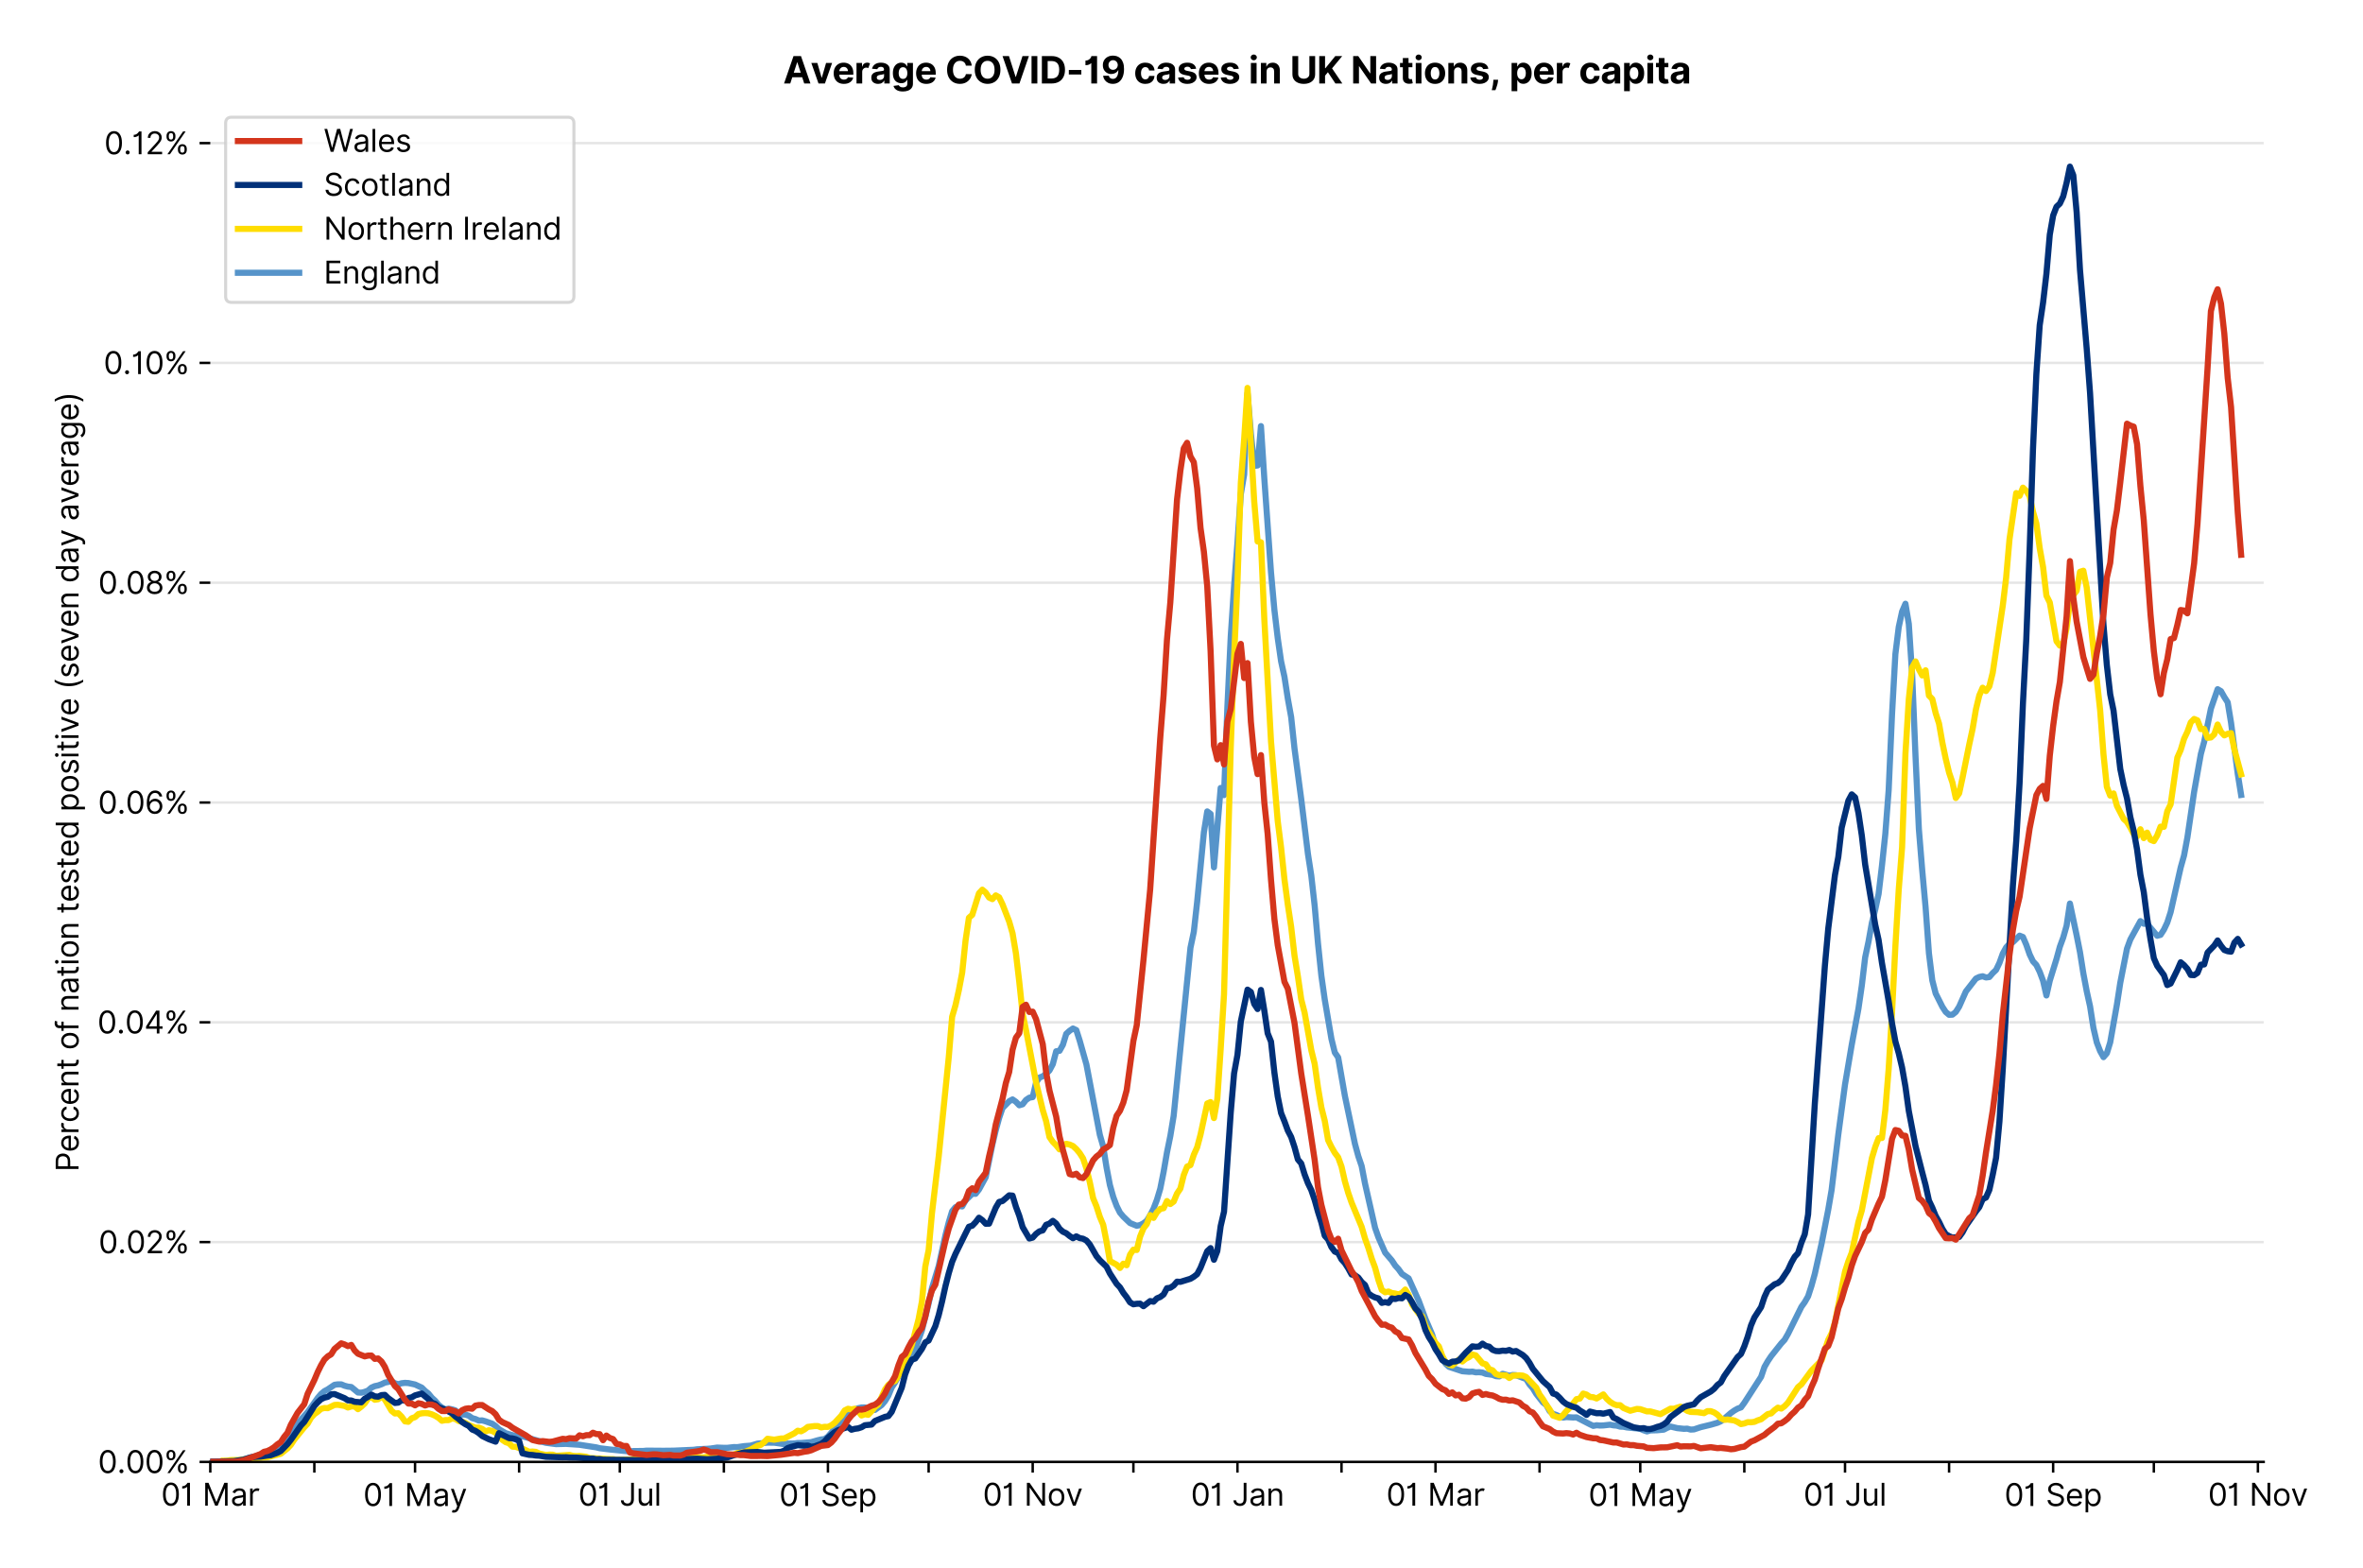 <?xml version="1.0" encoding="utf-8" standalone="no"?>
<!DOCTYPE svg PUBLIC "-//W3C//DTD SVG 1.1//EN"
  "http://www.w3.org/Graphics/SVG/1.1/DTD/svg11.dtd">
<svg version="1.1" viewBox="0 0 770.563 511.234" xmlns="http://www.w3.org/2000/svg" xmlns:xlink="http://www.w3.org/1999/xlink">
 <defs>
  <style type="text/css">*{stroke-linecap:butt;stroke-linejoin:round;}</style>
 </defs>
 <g id="figure_1">
  <g id="patch_1">
   <path d="M 0 511.234 
L 770.563 511.234 
L 770.563 0 
L 0 0 
z
" style="fill:#ffffff;"/>
  </g>
  <g id="axes_1">
   <g id="patch_2">
    <path d="M 68.575 476.745 
L 738.175 476.745 
L 738.175 33.225 
L 68.575 33.225 
z
" style="fill:#ffffff;"/>
   </g>
   <g id="matplotlib.axis_1">
    <g id="xtick_1">
     <g id="line2d_1">
      <defs>
       <path d="M 0 0 
L 0 3.5 
" id="mb89cce4364" style="stroke:#000000;stroke-width:0.8;"/>
      </defs>
      <g>
       <use style="stroke:#000000;stroke-width:0.8;" x="68.575" xlink:href="#mb89cce4364" y="476.745"/>
      </g>
     </g>
     <g id="text_1">
      <!-- 01 Mar -->
      <g transform="translate(52.538 491.018)scale(0.1 -0.1)">
       <defs>
        <path d="M 2000 -64 
Q 1230 -64 806 561 
Q 382 1186 382 2327 
Q 382 3459 809 4088 
Q 1236 4718 2000 4718 
Q 2764 4718 3191 4088 
Q 3618 3459 3618 2327 
Q 3618 1186 3194 561 
Q 2771 -64 2000 -64 
z
M 2000 436 
Q 2509 436 2791 927 
Q 3073 1418 3073 2327 
Q 3073 3234 2789 3730 
Q 2505 4227 2000 4227 
Q 1496 4227 1211 3730 
Q 927 3234 927 2327 
Q 927 1418 1210 927 
Q 1493 436 2000 436 
z
" id="Inter-Regular-30" transform="scale(0.016)"/>
        <path d="M 1973 4655 
L 1973 0 
L 1409 0 
L 1409 3836 
L 1373 3836 
Q 1341 3773 1209 3692 
Q 1077 3611 868 3551 
Q 659 3491 391 3491 
L 391 3964 
Q 661 3964 859 4061 
Q 1057 4159 1190 4291 
Q 1323 4423 1392 4529 
Q 1461 4636 1473 4655 
L 1973 4655 
z
" id="Inter-Regular-31" transform="scale(0.016)"/>
        <path id="Inter-Regular-20" transform="scale(0.016)"/>
        <path d="M 564 4655 
L 1236 4655 
L 2818 791 
L 2873 791 
L 4455 4655 
L 5127 4655 
L 5127 0 
L 4600 0 
L 4600 3536 
L 4555 3536 
L 3100 0 
L 2591 0 
L 1136 3536 
L 1091 3536 
L 1091 0 
L 564 0 
L 564 4655 
z
" id="Inter-Regular-4d" transform="scale(0.016)"/>
        <path d="M 1518 -82 
Q 1186 -82 916 44 
Q 646 170 486 410 
Q 327 650 327 991 
Q 327 1291 445 1478 
Q 564 1666 761 1773 
Q 959 1880 1199 1933 
Q 1439 1986 1682 2018 
Q 2000 2059 2199 2080 
Q 2398 2102 2490 2154 
Q 2582 2207 2582 2336 
L 2582 2355 
Q 2582 2691 2399 2877 
Q 2216 3064 1846 3064 
Q 1461 3064 1243 2895 
Q 1025 2727 936 2536 
L 427 2718 
Q 564 3036 792 3214 
Q 1021 3393 1292 3464 
Q 1564 3536 1827 3536 
Q 1996 3536 2215 3496 
Q 2434 3457 2640 3334 
Q 2846 3211 2982 2963 
Q 3118 2716 3118 2300 
L 3118 0 
L 2582 0 
L 2582 473 
L 2555 473 
Q 2500 359 2373 229 
Q 2246 100 2034 9 
Q 1823 -82 1518 -82 
z
M 1600 400 
Q 1918 400 2137 525 
Q 2357 650 2469 847 
Q 2582 1045 2582 1264 
L 2582 1755 
Q 2548 1714 2433 1681 
Q 2318 1648 2169 1624 
Q 2021 1600 1881 1583 
Q 1741 1566 1655 1555 
Q 1446 1527 1265 1467 
Q 1084 1407 974 1287 
Q 864 1168 864 964 
Q 864 684 1072 542 
Q 1280 400 1600 400 
z
" id="Inter-Regular-61" transform="scale(0.016)"/>
        <path d="M 491 0 
L 491 3491 
L 1009 3491 
L 1009 2964 
L 1046 2964 
Q 1139 3223 1389 3384 
Q 1639 3545 1955 3545 
Q 2100 3545 2209 3511 
Q 2318 3477 2400 3418 
L 2218 2964 
Q 2161 2993 2085 3010 
Q 2009 3027 1909 3027 
Q 1527 3027 1277 2794 
Q 1027 2561 1027 2209 
L 1027 0 
L 491 0 
z
" id="Inter-Regular-72" transform="scale(0.016)"/>
       </defs>
       <use xlink:href="#Inter-Regular-30"/>
       <use x="62.5" xlink:href="#Inter-Regular-31"/>
       <use x="106.676" xlink:href="#Inter-Regular-20"/>
       <use x="134.801" xlink:href="#Inter-Regular-4d"/>
       <use x="225.994" xlink:href="#Inter-Regular-61"/>
       <use x="282.386" xlink:href="#Inter-Regular-72"/>
      </g>
     </g>
    </g>
    <g id="xtick_2">
     <g id="line2d_2">
      <g>
       <use style="stroke:#000000;stroke-width:0.8;" x="102.508" xlink:href="#mb89cce4364" y="476.745"/>
      </g>
     </g>
    </g>
    <g id="xtick_3">
     <g id="line2d_3">
      <g>
       <use style="stroke:#000000;stroke-width:0.8;" x="135.347" xlink:href="#mb89cce4364" y="476.745"/>
      </g>
     </g>
     <g id="text_2">
      <!-- 01 May -->
      <g transform="translate(118.444 491.117)scale(0.1 -0.1)">
       <defs>
        <path d="M 818 -1355 
Q 682 -1355 575 -1333 
Q 468 -1311 427 -1291 
L 564 -818 
Q 857 -893 1053 -814 
Q 1250 -736 1391 -345 
L 1509 -18 
L 218 3491 
L 800 3491 
L 1764 709 
L 1800 709 
L 2764 3491 
L 3346 3491 
L 1846 -564 
Q 1550 -1355 818 -1355 
z
" id="Inter-Regular-79" transform="scale(0.016)"/>
       </defs>
       <use xlink:href="#Inter-Regular-30"/>
       <use x="62.5" xlink:href="#Inter-Regular-31"/>
       <use x="106.676" xlink:href="#Inter-Regular-20"/>
       <use x="134.801" xlink:href="#Inter-Regular-4d"/>
       <use x="225.994" xlink:href="#Inter-Regular-61"/>
       <use x="282.386" xlink:href="#Inter-Regular-79"/>
      </g>
     </g>
    </g>
    <g id="xtick_4">
     <g id="line2d_4">
      <g>
       <use style="stroke:#000000;stroke-width:0.8;" x="169.28" xlink:href="#mb89cce4364" y="476.745"/>
      </g>
     </g>
    </g>
    <g id="xtick_5">
     <g id="line2d_5">
      <g>
       <use style="stroke:#000000;stroke-width:0.8;" x="202.118" xlink:href="#mb89cce4364" y="476.745"/>
      </g>
     </g>
     <g id="text_3">
      <!-- 01 Jul -->
      <g transform="translate(188.575 491.018)scale(0.1 -0.1)">
       <defs>
        <path d="M 2346 4655 
L 2909 4655 
L 2909 1327 
Q 2909 657 2549 296 
Q 2189 -64 1582 -64 
Q 1200 -64 902 76 
Q 605 216 434 475 
Q 264 734 264 1091 
L 818 1091 
Q 818 795 1034 615 
Q 1250 436 1582 436 
Q 1948 436 2147 664 
Q 2346 893 2346 1327 
L 2346 4655 
z
" id="Inter-Regular-4a" transform="scale(0.016)"/>
        <path d="M 2691 1427 
L 2691 3491 
L 3227 3491 
L 3227 0 
L 2691 0 
L 2691 591 
L 2655 591 
Q 2532 325 2273 140 
Q 2014 -45 1618 -45 
Q 1127 -45 809 280 
Q 491 605 491 1273 
L 491 3491 
L 1027 3491 
L 1027 1309 
Q 1027 927 1242 700 
Q 1457 473 1791 473 
Q 1991 473 2199 575 
Q 2407 677 2549 888 
Q 2691 1100 2691 1427 
z
" id="Inter-Regular-75" transform="scale(0.016)"/>
        <path d="M 1027 4655 
L 1027 0 
L 491 0 
L 491 4655 
L 1027 4655 
z
" id="Inter-Regular-6c" transform="scale(0.016)"/>
       </defs>
       <use xlink:href="#Inter-Regular-30"/>
       <use x="62.5" xlink:href="#Inter-Regular-31"/>
       <use x="106.676" xlink:href="#Inter-Regular-20"/>
       <use x="134.801" xlink:href="#Inter-Regular-4a"/>
       <use x="189.063" xlink:href="#Inter-Regular-75"/>
       <use x="247.159" xlink:href="#Inter-Regular-6c"/>
      </g>
     </g>
    </g>
    <g id="xtick_6">
     <g id="line2d_6">
      <g>
       <use style="stroke:#000000;stroke-width:0.8;" x="236.051" xlink:href="#mb89cce4364" y="476.745"/>
      </g>
     </g>
    </g>
    <g id="xtick_7">
     <g id="line2d_7">
      <g>
       <use style="stroke:#000000;stroke-width:0.8;" x="269.985" xlink:href="#mb89cce4364" y="476.745"/>
      </g>
     </g>
     <g id="text_4">
      <!-- 01 Sep -->
      <g transform="translate(254.097 491.117)scale(0.1 -0.1)">
       <defs>
        <path d="M 3109 3491 
Q 3068 3836 2777 4027 
Q 2486 4218 2064 4218 
Q 1600 4218 1318 3999 
Q 1036 3780 1036 3445 
Q 1036 3195 1189 3042 
Q 1343 2889 1553 2803 
Q 1764 2718 1936 2673 
L 2409 2545 
Q 2591 2498 2815 2414 
Q 3039 2330 3244 2185 
Q 3450 2041 3584 1816 
Q 3718 1591 3718 1264 
Q 3718 886 3521 581 
Q 3325 277 2949 97 
Q 2573 -82 2036 -82 
Q 1286 -82 845 272 
Q 405 627 364 1200 
L 946 1200 
Q 968 936 1124 764 
Q 1280 593 1519 510 
Q 1759 427 2036 427 
Q 2359 427 2616 533 
Q 2873 639 3023 828 
Q 3173 1018 3173 1273 
Q 3173 1505 3043 1650 
Q 2914 1795 2702 1886 
Q 2491 1977 2246 2045 
L 1673 2209 
Q 1127 2366 809 2657 
Q 491 2948 491 3418 
Q 491 3809 703 4101 
Q 916 4393 1276 4555 
Q 1636 4718 2082 4718 
Q 2532 4718 2882 4558 
Q 3232 4398 3437 4120 
Q 3643 3843 3655 3491 
L 3109 3491 
z
" id="Inter-Regular-53" transform="scale(0.016)"/>
        <path d="M 1955 -73 
Q 1450 -73 1085 151 
Q 721 375 524 778 
Q 327 1182 327 1718 
Q 327 2255 524 2665 
Q 721 3075 1074 3305 
Q 1427 3536 1900 3536 
Q 2173 3536 2439 3445 
Q 2705 3355 2923 3151 
Q 3141 2948 3270 2614 
Q 3400 2280 3400 1791 
L 3400 1564 
L 866 1564 
Q 884 1005 1183 707 
Q 1482 409 1955 409 
Q 2271 409 2498 545 
Q 2725 682 2827 955 
L 3346 809 
Q 3223 414 2854 170 
Q 2486 -73 1955 -73 
z
M 866 2027 
L 2855 2027 
Q 2855 2470 2595 2762 
Q 2336 3055 1900 3055 
Q 1593 3055 1368 2911 
Q 1143 2768 1013 2533 
Q 884 2298 866 2027 
z
" id="Inter-Regular-65" transform="scale(0.016)"/>
        <path d="M 491 -1309 
L 491 3491 
L 1009 3491 
L 1009 2936 
L 1073 2936 
Q 1132 3027 1237 3169 
Q 1343 3311 1542 3423 
Q 1741 3536 2082 3536 
Q 2523 3536 2859 3315 
Q 3196 3095 3384 2690 
Q 3573 2286 3573 1736 
Q 3573 1182 3384 776 
Q 3196 370 2861 148 
Q 2527 -73 2091 -73 
Q 1755 -73 1552 39 
Q 1350 152 1241 296 
Q 1132 441 1073 536 
L 1027 536 
L 1027 -1309 
L 491 -1309 
z
M 1018 1745 
Q 1018 1152 1276 780 
Q 1534 409 2018 409 
Q 2355 409 2581 587 
Q 2807 766 2921 1069 
Q 3036 1373 3036 1745 
Q 3036 2114 2923 2410 
Q 2811 2707 2585 2881 
Q 2359 3055 2018 3055 
Q 1527 3055 1272 2693 
Q 1018 2332 1018 1745 
z
" id="Inter-Regular-70" transform="scale(0.016)"/>
       </defs>
       <use xlink:href="#Inter-Regular-30"/>
       <use x="62.5" xlink:href="#Inter-Regular-31"/>
       <use x="106.676" xlink:href="#Inter-Regular-20"/>
       <use x="134.801" xlink:href="#Inter-Regular-53"/>
       <use x="198.58" xlink:href="#Inter-Regular-65"/>
       <use x="256.818" xlink:href="#Inter-Regular-70"/>
      </g>
     </g>
    </g>
    <g id="xtick_8">
     <g id="line2d_8">
      <g>
       <use style="stroke:#000000;stroke-width:0.8;" x="302.823" xlink:href="#mb89cce4364" y="476.745"/>
      </g>
     </g>
    </g>
    <g id="xtick_9">
     <g id="line2d_9">
      <g>
       <use style="stroke:#000000;stroke-width:0.8;" x="336.756" xlink:href="#mb89cce4364" y="476.745"/>
      </g>
     </g>
     <g id="text_5">
      <!-- 01 Nov -->
      <g transform="translate(320.485 491.018)scale(0.1 -0.1)">
       <defs>
        <path d="M 4255 4655 
L 4255 0 
L 3709 0 
L 1173 3655 
L 1127 3655 
L 1127 0 
L 564 0 
L 564 4655 
L 1109 4655 
L 3655 991 
L 3700 991 
L 3700 4655 
L 4255 4655 
z
" id="Inter-Regular-4e" transform="scale(0.016)"/>
        <path d="M 1909 -73 
Q 1436 -73 1080 152 
Q 725 377 526 781 
Q 327 1186 327 1727 
Q 327 2273 526 2679 
Q 725 3086 1080 3311 
Q 1436 3536 1909 3536 
Q 2382 3536 2737 3311 
Q 3093 3086 3292 2679 
Q 3491 2273 3491 1727 
Q 3491 1186 3292 781 
Q 3093 377 2737 152 
Q 2382 -73 1909 -73 
z
M 1909 409 
Q 2268 409 2500 593 
Q 2732 777 2843 1077 
Q 2955 1377 2955 1727 
Q 2955 2077 2843 2379 
Q 2732 2682 2500 2868 
Q 2268 3055 1909 3055 
Q 1550 3055 1318 2868 
Q 1086 2682 975 2379 
Q 864 2077 864 1727 
Q 864 1377 975 1077 
Q 1086 777 1318 593 
Q 1550 409 1909 409 
z
" id="Inter-Regular-6f" transform="scale(0.016)"/>
        <path d="M 3346 3491 
L 2055 0 
L 1509 0 
L 218 3491 
L 800 3491 
L 1764 709 
L 1800 709 
L 2764 3491 
L 3346 3491 
z
" id="Inter-Regular-76" transform="scale(0.016)"/>
       </defs>
       <use xlink:href="#Inter-Regular-30"/>
       <use x="62.5" xlink:href="#Inter-Regular-31"/>
       <use x="106.676" xlink:href="#Inter-Regular-20"/>
       <use x="134.801" xlink:href="#Inter-Regular-4e"/>
       <use x="210.085" xlink:href="#Inter-Regular-6f"/>
       <use x="269.744" xlink:href="#Inter-Regular-76"/>
      </g>
     </g>
    </g>
    <g id="xtick_10">
     <g id="line2d_10">
      <g>
       <use style="stroke:#000000;stroke-width:0.8;" x="369.595" xlink:href="#mb89cce4364" y="476.745"/>
      </g>
     </g>
    </g>
    <g id="xtick_11">
     <g id="line2d_11">
      <g>
       <use style="stroke:#000000;stroke-width:0.8;" x="403.528" xlink:href="#mb89cce4364" y="476.745"/>
      </g>
     </g>
     <g id="text_6">
      <!-- 01 Jan -->
      <g transform="translate(388.329 491.018)scale(0.1 -0.1)">
       <defs>
        <path d="M 1027 2100 
L 1027 0 
L 491 0 
L 491 3491 
L 1009 3491 
L 1009 2945 
L 1055 2945 
Q 1177 3211 1427 3373 
Q 1677 3536 2073 3536 
Q 2602 3536 2928 3211 
Q 3255 2886 3255 2218 
L 3255 0 
L 2718 0 
L 2718 2182 
Q 2718 2593 2504 2824 
Q 2291 3055 1918 3055 
Q 1534 3055 1280 2806 
Q 1027 2557 1027 2100 
z
" id="Inter-Regular-6e" transform="scale(0.016)"/>
       </defs>
       <use xlink:href="#Inter-Regular-30"/>
       <use x="62.5" xlink:href="#Inter-Regular-31"/>
       <use x="106.676" xlink:href="#Inter-Regular-20"/>
       <use x="134.801" xlink:href="#Inter-Regular-4a"/>
       <use x="189.063" xlink:href="#Inter-Regular-61"/>
       <use x="245.455" xlink:href="#Inter-Regular-6e"/>
      </g>
     </g>
    </g>
    <g id="xtick_12">
     <g id="line2d_12">
      <g>
       <use style="stroke:#000000;stroke-width:0.8;" x="437.461" xlink:href="#mb89cce4364" y="476.745"/>
      </g>
     </g>
    </g>
    <g id="xtick_13">
     <g id="line2d_13">
      <g>
       <use style="stroke:#000000;stroke-width:0.8;" x="468.11" xlink:href="#mb89cce4364" y="476.745"/>
      </g>
     </g>
     <g id="text_7">
      <!-- 01 Mar -->
      <g transform="translate(452.074 491.018)scale(0.1 -0.1)">
       <use xlink:href="#Inter-Regular-30"/>
       <use x="62.5" xlink:href="#Inter-Regular-31"/>
       <use x="106.676" xlink:href="#Inter-Regular-20"/>
       <use x="134.801" xlink:href="#Inter-Regular-4d"/>
       <use x="225.994" xlink:href="#Inter-Regular-61"/>
       <use x="282.386" xlink:href="#Inter-Regular-72"/>
      </g>
     </g>
    </g>
    <g id="xtick_14">
     <g id="line2d_14">
      <g>
       <use style="stroke:#000000;stroke-width:0.8;" x="502.043" xlink:href="#mb89cce4364" y="476.745"/>
      </g>
     </g>
    </g>
    <g id="xtick_15">
     <g id="line2d_15">
      <g>
       <use style="stroke:#000000;stroke-width:0.8;" x="534.882" xlink:href="#mb89cce4364" y="476.745"/>
      </g>
     </g>
     <g id="text_8">
      <!-- 01 May -->
      <g transform="translate(517.979 491.117)scale(0.1 -0.1)">
       <use xlink:href="#Inter-Regular-30"/>
       <use x="62.5" xlink:href="#Inter-Regular-31"/>
       <use x="106.676" xlink:href="#Inter-Regular-20"/>
       <use x="134.801" xlink:href="#Inter-Regular-4d"/>
       <use x="225.994" xlink:href="#Inter-Regular-61"/>
       <use x="282.386" xlink:href="#Inter-Regular-79"/>
      </g>
     </g>
    </g>
    <g id="xtick_16">
     <g id="line2d_16">
      <g>
       <use style="stroke:#000000;stroke-width:0.8;" x="568.815" xlink:href="#mb89cce4364" y="476.745"/>
      </g>
     </g>
    </g>
    <g id="xtick_17">
     <g id="line2d_17">
      <g>
       <use style="stroke:#000000;stroke-width:0.8;" x="601.654" xlink:href="#mb89cce4364" y="476.745"/>
      </g>
     </g>
     <g id="text_9">
      <!-- 01 Jul -->
      <g transform="translate(588.11 491.018)scale(0.1 -0.1)">
       <use xlink:href="#Inter-Regular-30"/>
       <use x="62.5" xlink:href="#Inter-Regular-31"/>
       <use x="106.676" xlink:href="#Inter-Regular-20"/>
       <use x="134.801" xlink:href="#Inter-Regular-4a"/>
       <use x="189.063" xlink:href="#Inter-Regular-75"/>
       <use x="247.159" xlink:href="#Inter-Regular-6c"/>
      </g>
     </g>
    </g>
    <g id="xtick_18">
     <g id="line2d_18">
      <g>
       <use style="stroke:#000000;stroke-width:0.8;" x="635.587" xlink:href="#mb89cce4364" y="476.745"/>
      </g>
     </g>
    </g>
    <g id="xtick_19">
     <g id="line2d_19">
      <g>
       <use style="stroke:#000000;stroke-width:0.8;" x="669.52" xlink:href="#mb89cce4364" y="476.745"/>
      </g>
     </g>
     <g id="text_10">
      <!-- 01 Sep -->
      <g transform="translate(653.632 491.117)scale(0.1 -0.1)">
       <use xlink:href="#Inter-Regular-30"/>
       <use x="62.5" xlink:href="#Inter-Regular-31"/>
       <use x="106.676" xlink:href="#Inter-Regular-20"/>
       <use x="134.801" xlink:href="#Inter-Regular-53"/>
       <use x="198.58" xlink:href="#Inter-Regular-65"/>
       <use x="256.818" xlink:href="#Inter-Regular-70"/>
      </g>
     </g>
    </g>
    <g id="xtick_20">
     <g id="line2d_20">
      <g>
       <use style="stroke:#000000;stroke-width:0.8;" x="702.358" xlink:href="#mb89cce4364" y="476.745"/>
      </g>
     </g>
    </g>
    <g id="xtick_21">
     <g id="line2d_21">
      <g>
       <use style="stroke:#000000;stroke-width:0.8;" x="736.292" xlink:href="#mb89cce4364" y="476.745"/>
      </g>
     </g>
     <g id="text_11">
      <!-- 01 Nov -->
      <g transform="translate(720.02 491.018)scale(0.1 -0.1)">
       <use xlink:href="#Inter-Regular-30"/>
       <use x="62.5" xlink:href="#Inter-Regular-31"/>
       <use x="106.676" xlink:href="#Inter-Regular-20"/>
       <use x="134.801" xlink:href="#Inter-Regular-4e"/>
       <use x="210.085" xlink:href="#Inter-Regular-6f"/>
       <use x="269.744" xlink:href="#Inter-Regular-76"/>
      </g>
     </g>
    </g>
   </g>
   <g id="matplotlib.axis_2">
    <g id="ytick_1">
     <g id="line2d_22">
      <path clip-path="url(#p5df003ecd4)" d="M 68.575 476.745 
L 738.175 476.745 
" style="fill:none;stroke:#e5e5e5;stroke-linecap:square;stroke-width:0.8;"/>
     </g>
     <g id="line2d_23">
      <defs>
       <path d="M 0 0 
L -3.5 0 
" id="m400953ac02" style="stroke:#000000;stroke-width:0.8;"/>
      </defs>
      <g>
       <use style="stroke:#000000;stroke-width:0.8;" x="68.575" xlink:href="#m400953ac02" y="476.745"/>
      </g>
     </g>
     <g id="text_12">
      <!-- 0.00% -->
      <g transform="translate(31.944 480.382)scale(0.1 -0.1)">
       <defs>
        <path d="M 882 -36 
Q 714 -36 593 84 
Q 473 205 473 373 
Q 473 541 593 661 
Q 714 782 882 782 
Q 1050 782 1170 661 
Q 1291 541 1291 373 
Q 1291 205 1170 84 
Q 1050 -36 882 -36 
z
" id="Inter-Regular-2e" transform="scale(0.016)"/>
        <path d="M 2855 873 
L 2855 1118 
Q 2855 1373 2960 1585 
Q 3066 1798 3269 1926 
Q 3473 2055 3764 2055 
Q 4059 2055 4259 1926 
Q 4459 1798 4561 1585 
Q 4664 1373 4664 1118 
L 4664 873 
Q 4664 618 4560 405 
Q 4457 193 4256 64 
Q 4055 -64 3764 -64 
Q 3468 -64 3266 64 
Q 3064 193 2959 405 
Q 2855 618 2855 873 
z
M 536 3536 
L 536 3782 
Q 536 4036 642 4248 
Q 748 4461 951 4589 
Q 1155 4718 1446 4718 
Q 1741 4718 1941 4589 
Q 2141 4461 2243 4248 
Q 2346 4036 2346 3782 
L 2346 3536 
Q 2346 3282 2242 3069 
Q 2139 2857 1937 2728 
Q 1736 2600 1446 2600 
Q 1150 2600 948 2728 
Q 746 2857 641 3069 
Q 536 3282 536 3536 
z
M 709 0 
L 3909 4655 
L 4427 4655 
L 1227 0 
L 709 0 
z
M 3318 1118 
L 3318 873 
Q 3318 661 3418 494 
Q 3518 327 3764 327 
Q 4002 327 4101 494 
Q 4200 661 4200 873 
L 4200 1118 
Q 4200 1330 4104 1497 
Q 4009 1664 3764 1664 
Q 3525 1664 3421 1497 
Q 3318 1330 3318 1118 
z
M 1000 3782 
L 1000 3536 
Q 1000 3325 1100 3158 
Q 1200 2991 1446 2991 
Q 1684 2991 1783 3158 
Q 1882 3325 1882 3536 
L 1882 3782 
Q 1882 3993 1786 4160 
Q 1691 4327 1446 4327 
Q 1207 4327 1103 4160 
Q 1000 3993 1000 3782 
z
" id="Inter-Regular-25" transform="scale(0.016)"/>
       </defs>
       <use xlink:href="#Inter-Regular-30"/>
       <use x="62.5" xlink:href="#Inter-Regular-2e"/>
       <use x="90.057" xlink:href="#Inter-Regular-30"/>
       <use x="152.557" xlink:href="#Inter-Regular-30"/>
       <use x="215.057" xlink:href="#Inter-Regular-25"/>
      </g>
     </g>
    </g>
    <g id="ytick_2">
     <g id="line2d_24">
      <path clip-path="url(#p5df003ecd4)" d="M 68.575 405.066 
L 738.175 405.066 
" style="fill:none;stroke:#e5e5e5;stroke-linecap:square;stroke-width:0.8;"/>
     </g>
     <g id="line2d_25">
      <g>
       <use style="stroke:#000000;stroke-width:0.8;" x="68.575" xlink:href="#m400953ac02" y="405.066"/>
      </g>
     </g>
     <g id="text_13">
      <!-- 0.02% -->
      <g transform="translate(32.142 408.703)scale(0.1 -0.1)">
       <defs>
        <path d="M 482 0 
L 482 409 
L 2018 2091 
Q 2289 2386 2464 2605 
Q 2639 2825 2724 3019 
Q 2809 3214 2809 3427 
Q 2809 3795 2553 4011 
Q 2298 4227 1918 4227 
Q 1514 4227 1275 3985 
Q 1036 3743 1036 3345 
L 500 3345 
Q 500 3755 688 4064 
Q 877 4373 1203 4545 
Q 1530 4718 1936 4718 
Q 2346 4718 2661 4545 
Q 2977 4373 3156 4079 
Q 3336 3786 3336 3427 
Q 3336 3170 3244 2926 
Q 3152 2682 2926 2383 
Q 2700 2084 2300 1655 
L 1255 536 
L 1255 500 
L 3418 500 
L 3418 0 
L 482 0 
z
" id="Inter-Regular-32" transform="scale(0.016)"/>
       </defs>
       <use xlink:href="#Inter-Regular-30"/>
       <use x="62.5" xlink:href="#Inter-Regular-2e"/>
       <use x="90.057" xlink:href="#Inter-Regular-30"/>
       <use x="152.557" xlink:href="#Inter-Regular-32"/>
       <use x="213.068" xlink:href="#Inter-Regular-25"/>
      </g>
     </g>
    </g>
    <g id="ytick_3">
     <g id="line2d_26">
      <path clip-path="url(#p5df003ecd4)" d="M 68.575 333.387 
L 738.175 333.387 
" style="fill:none;stroke:#e5e5e5;stroke-linecap:square;stroke-width:0.8;"/>
     </g>
     <g id="line2d_27">
      <g>
       <use style="stroke:#000000;stroke-width:0.8;" x="68.575" xlink:href="#m400953ac02" y="333.387"/>
      </g>
     </g>
     <g id="text_14">
      <!-- 0.04% -->
      <g transform="translate(31.773 337.024)scale(0.1 -0.1)">
       <defs>
        <path d="M 373 955 
L 373 1418 
L 2418 4655 
L 3100 4655 
L 3100 1455 
L 3736 1455 
L 3736 955 
L 3100 955 
L 3100 0 
L 2564 0 
L 2564 955 
L 373 955 
z
M 2564 1455 
L 2564 3936 
L 2527 3936 
L 982 1491 
L 982 1455 
L 2564 1455 
z
" id="Inter-Regular-34" transform="scale(0.016)"/>
       </defs>
       <use xlink:href="#Inter-Regular-30"/>
       <use x="62.5" xlink:href="#Inter-Regular-2e"/>
       <use x="90.057" xlink:href="#Inter-Regular-30"/>
       <use x="152.557" xlink:href="#Inter-Regular-34"/>
       <use x="216.761" xlink:href="#Inter-Regular-25"/>
      </g>
     </g>
    </g>
    <g id="ytick_4">
     <g id="line2d_28">
      <path clip-path="url(#p5df003ecd4)" d="M 68.575 261.709 
L 738.175 261.709 
" style="fill:none;stroke:#e5e5e5;stroke-linecap:square;stroke-width:0.8;"/>
     </g>
     <g id="line2d_29">
      <g>
       <use style="stroke:#000000;stroke-width:0.8;" x="68.575" xlink:href="#m400953ac02" y="261.709"/>
      </g>
     </g>
     <g id="text_15">
      <!-- 0.06% -->
      <g transform="translate(31.958 265.345)scale(0.1 -0.1)">
       <defs>
        <path d="M 2027 -64 
Q 1741 -59 1454 45 
Q 1168 150 932 399 
Q 696 648 552 1074 
Q 409 1500 409 2145 
Q 409 3386 861 4056 
Q 1314 4727 2100 4727 
Q 2686 4727 3073 4384 
Q 3461 4041 3546 3491 
L 2991 3491 
Q 2914 3811 2691 4019 
Q 2468 4227 2100 4227 
Q 1559 4227 1249 3755 
Q 939 3284 936 2427 
L 973 2427 
Q 1164 2716 1461 2880 
Q 1759 3045 2118 3045 
Q 2518 3045 2850 2846 
Q 3182 2648 3382 2299 
Q 3582 1950 3582 1500 
Q 3582 1068 3389 710 
Q 3196 352 2847 142 
Q 2498 -68 2027 -64 
z
M 2027 436 
Q 2314 436 2542 579 
Q 2771 723 2903 964 
Q 3036 1205 3036 1500 
Q 3036 1789 2908 2026 
Q 2780 2264 2556 2404 
Q 2332 2545 2046 2545 
Q 1757 2545 1525 2397 
Q 1293 2250 1157 2010 
Q 1021 1770 1018 1491 
Q 1018 1214 1149 973 
Q 1280 732 1508 584 
Q 1736 436 2027 436 
z
" id="Inter-Regular-36" transform="scale(0.016)"/>
       </defs>
       <use xlink:href="#Inter-Regular-30"/>
       <use x="62.5" xlink:href="#Inter-Regular-2e"/>
       <use x="90.057" xlink:href="#Inter-Regular-30"/>
       <use x="152.557" xlink:href="#Inter-Regular-36"/>
       <use x="214.915" xlink:href="#Inter-Regular-25"/>
      </g>
     </g>
    </g>
    <g id="ytick_5">
     <g id="line2d_30">
      <path clip-path="url(#p5df003ecd4)" d="M 68.575 190.03 
L 738.175 190.03 
" style="fill:none;stroke:#e5e5e5;stroke-linecap:square;stroke-width:0.8;"/>
     </g>
     <g id="line2d_31">
      <g>
       <use style="stroke:#000000;stroke-width:0.8;" x="68.575" xlink:href="#m400953ac02" y="190.03"/>
      </g>
     </g>
     <g id="text_16">
      <!-- 0.08% -->
      <g transform="translate(32.028 193.667)scale(0.1 -0.1)">
       <defs>
        <path d="M 1973 -64 
Q 1505 -64 1147 103 
Q 789 270 589 564 
Q 389 859 391 1236 
Q 389 1532 507 1783 
Q 625 2034 830 2203 
Q 1036 2373 1291 2418 
L 1291 2445 
Q 957 2532 759 2821 
Q 561 3111 564 3482 
Q 561 3836 743 4115 
Q 925 4395 1244 4556 
Q 1564 4718 1973 4718 
Q 2377 4718 2695 4556 
Q 3014 4395 3197 4115 
Q 3380 3836 3382 3482 
Q 3380 3111 3181 2821 
Q 2982 2532 2655 2445 
L 2655 2418 
Q 2907 2373 3109 2203 
Q 3311 2034 3431 1783 
Q 3552 1532 3555 1236 
Q 3552 859 3351 564 
Q 3150 270 2794 103 
Q 2439 -64 1973 -64 
z
M 1973 436 
Q 2446 436 2722 662 
Q 2998 889 3000 1264 
Q 2998 1527 2864 1729 
Q 2730 1932 2499 2048 
Q 2268 2164 1973 2164 
Q 1675 2164 1442 2048 
Q 1209 1932 1076 1729 
Q 943 1527 946 1264 
Q 943 889 1218 662 
Q 1493 436 1973 436 
z
M 1973 2645 
Q 2348 2645 2591 2864 
Q 2834 3084 2836 3445 
Q 2834 3800 2596 4013 
Q 2359 4227 1973 4227 
Q 1582 4227 1344 4013 
Q 1107 3800 1109 3445 
Q 1107 3084 1349 2864 
Q 1591 2645 1973 2645 
z
" id="Inter-Regular-38" transform="scale(0.016)"/>
       </defs>
       <use xlink:href="#Inter-Regular-30"/>
       <use x="62.5" xlink:href="#Inter-Regular-2e"/>
       <use x="90.057" xlink:href="#Inter-Regular-30"/>
       <use x="152.557" xlink:href="#Inter-Regular-38"/>
       <use x="214.205" xlink:href="#Inter-Regular-25"/>
      </g>
     </g>
    </g>
    <g id="ytick_6">
     <g id="line2d_32">
      <path clip-path="url(#p5df003ecd4)" d="M 68.575 118.351 
L 738.175 118.351 
" style="fill:none;stroke:#e5e5e5;stroke-linecap:square;stroke-width:0.8;"/>
     </g>
     <g id="line2d_33">
      <g>
       <use style="stroke:#000000;stroke-width:0.8;" x="68.575" xlink:href="#m400953ac02" y="118.351"/>
      </g>
     </g>
     <g id="text_17">
      <!-- 0.10% -->
      <g transform="translate(33.777 121.988)scale(0.1 -0.1)">
       <use xlink:href="#Inter-Regular-30"/>
       <use x="62.5" xlink:href="#Inter-Regular-2e"/>
       <use x="90.057" xlink:href="#Inter-Regular-31"/>
       <use x="134.233" xlink:href="#Inter-Regular-30"/>
       <use x="196.733" xlink:href="#Inter-Regular-25"/>
      </g>
     </g>
    </g>
    <g id="ytick_7">
     <g id="line2d_34">
      <path clip-path="url(#p5df003ecd4)" d="M 68.575 46.672 
L 738.175 46.672 
" style="fill:none;stroke:#e5e5e5;stroke-linecap:square;stroke-width:0.8;"/>
     </g>
     <g id="line2d_35">
      <g>
       <use style="stroke:#000000;stroke-width:0.8;" x="68.575" xlink:href="#m400953ac02" y="46.672"/>
      </g>
     </g>
     <g id="text_18">
      <!-- 0.12% -->
      <g transform="translate(33.975 50.309)scale(0.1 -0.1)">
       <use xlink:href="#Inter-Regular-30"/>
       <use x="62.5" xlink:href="#Inter-Regular-2e"/>
       <use x="90.057" xlink:href="#Inter-Regular-31"/>
       <use x="134.233" xlink:href="#Inter-Regular-32"/>
       <use x="194.744" xlink:href="#Inter-Regular-25"/>
      </g>
     </g>
    </g>
    <g id="text_19">
     <!-- Percent of nation tested positive (seven day average) -->
     <g transform="translate(25.614 382.124)rotate(-90)scale(0.1 -0.1)">
      <defs>
       <path d="M 564 0 
L 564 4655 
L 2136 4655 
Q 2684 4655 3033 4458 
Q 3382 4261 3550 3927 
Q 3718 3593 3718 3182 
Q 3718 2770 3551 2434 
Q 3384 2098 3036 1899 
Q 2689 1700 2146 1700 
L 1127 1700 
L 1127 0 
L 564 0 
z
M 1127 2200 
L 2127 2200 
Q 2689 2200 2926 2482 
Q 3164 2764 3164 3182 
Q 3164 3602 2925 3878 
Q 2686 4155 2118 4155 
L 1127 4155 
L 1127 2200 
z
" id="Inter-Regular-50" transform="scale(0.016)"/>
       <path d="M 1909 -73 
Q 1418 -73 1063 159 
Q 709 391 518 798 
Q 327 1205 327 1727 
Q 327 2259 524 2667 
Q 721 3075 1074 3305 
Q 1427 3536 1900 3536 
Q 2268 3536 2563 3400 
Q 2859 3264 3047 3018 
Q 3236 2773 3282 2445 
L 2746 2445 
Q 2684 2684 2474 2869 
Q 2264 3055 1909 3055 
Q 1439 3055 1151 2697 
Q 864 2339 864 1745 
Q 864 1139 1148 774 
Q 1432 409 1909 409 
Q 2223 409 2447 570 
Q 2671 732 2746 1018 
L 3282 1018 
Q 3236 709 3058 462 
Q 2880 216 2588 71 
Q 2296 -73 1909 -73 
z
" id="Inter-Regular-63" transform="scale(0.016)"/>
       <path d="M 2009 3491 
L 2009 3036 
L 1264 3036 
L 1264 1000 
Q 1264 773 1331 660 
Q 1398 548 1503 510 
Q 1609 473 1727 473 
Q 1816 473 1873 483 
Q 1930 493 1964 500 
L 2073 18 
Q 2018 -2 1920 -23 
Q 1823 -45 1673 -45 
Q 1446 -45 1228 52 
Q 1011 150 869 350 
Q 727 550 727 855 
L 727 3036 
L 200 3036 
L 200 3491 
L 727 3491 
L 727 4327 
L 1264 4327 
L 1264 3491 
L 2009 3491 
z
" id="Inter-Regular-74" transform="scale(0.016)"/>
       <path d="M 2046 3491 
L 2046 3036 
L 1264 3036 
L 1264 0 
L 727 0 
L 727 3036 
L 164 3036 
L 164 3491 
L 727 3491 
L 727 3973 
Q 727 4273 868 4473 
Q 1009 4673 1234 4773 
Q 1459 4873 1709 4873 
Q 1907 4873 2032 4841 
Q 2157 4809 2218 4782 
L 2064 4318 
Q 2023 4332 1951 4352 
Q 1880 4373 1764 4373 
Q 1498 4373 1381 4239 
Q 1264 4105 1264 3845 
L 1264 3491 
L 2046 3491 
z
" id="Inter-Regular-66" transform="scale(0.016)"/>
       <path d="M 491 0 
L 491 3491 
L 1027 3491 
L 1027 0 
L 491 0 
z
M 764 4073 
Q 607 4073 494 4179 
Q 382 4286 382 4436 
Q 382 4586 494 4693 
Q 607 4800 764 4800 
Q 921 4800 1033 4693 
Q 1146 4586 1146 4436 
Q 1146 4286 1033 4179 
Q 921 4073 764 4073 
z
" id="Inter-Regular-69" transform="scale(0.016)"/>
       <path d="M 2964 2709 
L 2482 2573 
Q 2411 2755 2245 2914 
Q 2080 3073 1727 3073 
Q 1407 3073 1194 2926 
Q 982 2780 982 2555 
Q 982 2355 1127 2239 
Q 1273 2123 1582 2045 
L 2100 1918 
Q 3027 1691 3027 973 
Q 3027 673 2855 436 
Q 2684 200 2377 63 
Q 2071 -73 1664 -73 
Q 1130 -73 780 159 
Q 430 391 336 836 
L 846 964 
Q 989 400 1655 400 
Q 2030 400 2251 560 
Q 2473 720 2473 945 
Q 2473 1316 1955 1436 
L 1373 1573 
Q 893 1686 669 1926 
Q 446 2166 446 2527 
Q 446 2823 613 3050 
Q 780 3277 1069 3406 
Q 1359 3536 1727 3536 
Q 2246 3536 2542 3309 
Q 2839 3082 2964 2709 
z
" id="Inter-Regular-73" transform="scale(0.016)"/>
       <path d="M 1809 -73 
Q 1373 -73 1039 148 
Q 705 370 516 776 
Q 327 1182 327 1736 
Q 327 2286 516 2690 
Q 705 3095 1041 3315 
Q 1377 3536 1818 3536 
Q 2159 3536 2358 3423 
Q 2557 3311 2662 3169 
Q 2768 3027 2827 2936 
L 2873 2936 
L 2873 4655 
L 3409 4655 
L 3409 0 
L 2891 0 
L 2891 536 
L 2827 536 
Q 2768 441 2659 296 
Q 2550 152 2348 39 
Q 2146 -73 1809 -73 
z
M 1882 409 
Q 2366 409 2624 780 
Q 2882 1152 2882 1745 
Q 2882 2332 2627 2693 
Q 2373 3055 1882 3055 
Q 1541 3055 1315 2881 
Q 1089 2707 976 2410 
Q 864 2114 864 1745 
Q 864 1373 978 1069 
Q 1093 766 1319 587 
Q 1546 409 1882 409 
z
" id="Inter-Regular-64" transform="scale(0.016)"/>
       <path d="M 682 1964 
Q 682 2823 906 3544 
Q 1130 4266 1546 4873 
L 2018 4873 
Q 1800 4573 1623 4095 
Q 1446 3618 1341 3061 
Q 1236 2505 1236 1964 
Q 1236 1423 1341 866 
Q 1446 309 1623 -168 
Q 1800 -645 2018 -945 
L 1546 -945 
Q 1130 -339 906 383 
Q 682 1105 682 1964 
z
" id="Inter-Regular-28" transform="scale(0.016)"/>
       <path d="M 1900 -1382 
Q 1316 -1382 976 -1169 
Q 636 -957 473 -682 
L 900 -382 
Q 973 -477 1084 -601 
Q 1196 -725 1390 -817 
Q 1584 -909 1900 -909 
Q 2323 -909 2598 -704 
Q 2873 -500 2873 -64 
L 2873 645 
L 2827 645 
Q 2768 550 2660 410 
Q 2552 270 2351 162 
Q 2150 55 1809 55 
Q 1386 55 1051 255 
Q 716 455 521 836 
Q 327 1218 327 1764 
Q 327 2300 516 2699 
Q 705 3098 1041 3317 
Q 1377 3536 1818 3536 
Q 2159 3536 2360 3423 
Q 2561 3311 2669 3169 
Q 2777 3027 2836 2936 
L 2891 2936 
L 2891 3491 
L 3409 3491 
L 3409 -100 
Q 3409 -550 3205 -833 
Q 3002 -1116 2660 -1249 
Q 2318 -1382 1900 -1382 
z
M 1882 536 
Q 2366 536 2624 864 
Q 2882 1193 2882 1773 
Q 2882 2339 2627 2697 
Q 2373 3055 1882 3055 
Q 1541 3055 1315 2882 
Q 1089 2709 976 2418 
Q 864 2127 864 1773 
Q 864 1227 1120 881 
Q 1377 536 1882 536 
z
" id="Inter-Regular-67" transform="scale(0.016)"/>
       <path d="M 1638 1940 
Q 1638 1081 1414 359 
Q 1191 -362 775 -969 
L 302 -969 
Q 520 -669 697 -191 
Q 875 286 979 842 
Q 1084 1399 1084 1940 
Q 1084 2481 979 3038 
Q 875 3595 697 4072 
Q 520 4549 302 4849 
L 775 4849 
Q 1191 4243 1414 3521 
Q 1638 2799 1638 1940 
z
" id="Inter-Regular-29" transform="scale(0.016)"/>
      </defs>
      <use xlink:href="#Inter-Regular-50"/>
      <use x="63.494" xlink:href="#Inter-Regular-65"/>
      <use x="121.733" xlink:href="#Inter-Regular-72"/>
      <use x="160.085" xlink:href="#Inter-Regular-63"/>
      <use x="215.909" xlink:href="#Inter-Regular-65"/>
      <use x="274.148" xlink:href="#Inter-Regular-6e"/>
      <use x="332.671" xlink:href="#Inter-Regular-74"/>
      <use x="369.034" xlink:href="#Inter-Regular-20"/>
      <use x="397.159" xlink:href="#Inter-Regular-6f"/>
      <use x="456.818" xlink:href="#Inter-Regular-66"/>
      <use x="492.898" xlink:href="#Inter-Regular-20"/>
      <use x="521.023" xlink:href="#Inter-Regular-6e"/>
      <use x="579.546" xlink:href="#Inter-Regular-61"/>
      <use x="635.938" xlink:href="#Inter-Regular-74"/>
      <use x="672.301" xlink:href="#Inter-Regular-69"/>
      <use x="696.023" xlink:href="#Inter-Regular-6f"/>
      <use x="755.682" xlink:href="#Inter-Regular-6e"/>
      <use x="814.205" xlink:href="#Inter-Regular-20"/>
      <use x="842.33" xlink:href="#Inter-Regular-74"/>
      <use x="878.693" xlink:href="#Inter-Regular-65"/>
      <use x="936.932" xlink:href="#Inter-Regular-73"/>
      <use x="989.205" xlink:href="#Inter-Regular-74"/>
      <use x="1025.568" xlink:href="#Inter-Regular-65"/>
      <use x="1083.807" xlink:href="#Inter-Regular-64"/>
      <use x="1145.881" xlink:href="#Inter-Regular-20"/>
      <use x="1174.006" xlink:href="#Inter-Regular-70"/>
      <use x="1234.943" xlink:href="#Inter-Regular-6f"/>
      <use x="1294.602" xlink:href="#Inter-Regular-73"/>
      <use x="1346.875" xlink:href="#Inter-Regular-69"/>
      <use x="1370.597" xlink:href="#Inter-Regular-74"/>
      <use x="1406.96" xlink:href="#Inter-Regular-69"/>
      <use x="1430.682" xlink:href="#Inter-Regular-76"/>
      <use x="1486.364" xlink:href="#Inter-Regular-65"/>
      <use x="1544.603" xlink:href="#Inter-Regular-20"/>
      <use x="1572.728" xlink:href="#Inter-Regular-28"/>
      <use x="1608.949" xlink:href="#Inter-Regular-73"/>
      <use x="1661.222" xlink:href="#Inter-Regular-65"/>
      <use x="1719.46" xlink:href="#Inter-Regular-76"/>
      <use x="1775.142" xlink:href="#Inter-Regular-65"/>
      <use x="1833.381" xlink:href="#Inter-Regular-6e"/>
      <use x="1891.904" xlink:href="#Inter-Regular-20"/>
      <use x="1920.029" xlink:href="#Inter-Regular-64"/>
      <use x="1982.103" xlink:href="#Inter-Regular-61"/>
      <use x="2038.495" xlink:href="#Inter-Regular-79"/>
      <use x="2094.176" xlink:href="#Inter-Regular-20"/>
      <use x="2122.301" xlink:href="#Inter-Regular-61"/>
      <use x="2178.694" xlink:href="#Inter-Regular-76"/>
      <use x="2234.375" xlink:href="#Inter-Regular-65"/>
      <use x="2292.614" xlink:href="#Inter-Regular-72"/>
      <use x="2330.966" xlink:href="#Inter-Regular-61"/>
      <use x="2387.358" xlink:href="#Inter-Regular-67"/>
      <use x="2448.296" xlink:href="#Inter-Regular-65"/>
      <use x="2506.535" xlink:href="#Inter-Regular-29"/>
     </g>
    </g>
   </g>
   <g id="line2d_36">
    <path clip-path="url(#p5df003ecd4)" d="M 34.642 476.732 
L 55.44 476.745 
L 69.67 476.663 
L 77.332 476.334 
L 78.427 476.176 
L 83.9 474.722 
L 86.089 473.931 
L 89.373 472.331 
L 91.562 470.944 
L 93.751 468.387 
L 94.846 467.163 
L 97.035 464.213 
L 100.319 460.512 
L 103.603 455.89 
L 104.697 454.591 
L 105.792 453.672 
L 106.887 453.09 
L 109.076 451.601 
L 110.17 451.451 
L 111.265 451.453 
L 112.36 451.906 
L 113.454 452.197 
L 114.549 452.322 
L 116.738 454.116 
L 117.833 454.174 
L 118.927 453.912 
L 120.022 453.475 
L 121.117 452.525 
L 122.211 452.041 
L 123.306 451.814 
L 124.4 451.418 
L 125.495 450.893 
L 127.684 450.438 
L 128.779 451.107 
L 129.874 451.413 
L 130.968 451.093 
L 132.063 450.971 
L 133.157 451.032 
L 135.347 451.501 
L 137.536 452.525 
L 138.631 453.605 
L 139.725 454.487 
L 140.82 455.822 
L 141.914 456.826 
L 143.009 458.158 
L 144.104 459.021 
L 145.198 459.596 
L 146.293 459.399 
L 147.387 459.6 
L 148.482 459.94 
L 149.577 460.845 
L 150.671 461.293 
L 151.766 461.318 
L 152.861 461.693 
L 153.955 462.47 
L 155.05 462.77 
L 156.144 463.264 
L 157.239 463.209 
L 158.334 463.515 
L 160.523 464.292 
L 161.617 465.045 
L 162.712 466.077 
L 164.901 467.379 
L 167.091 468.038 
L 168.185 468.231 
L 170.374 468.384 
L 175.848 469.964 
L 178.037 470.522 
L 181.321 470.952 
L 184.604 470.871 
L 188.983 471.163 
L 193.361 471.839 
L 194.456 472.005 
L 195.551 472.285 
L 198.834 472.689 
L 203.213 473.132 
L 205.402 473.327 
L 206.497 473.208 
L 209.781 473.178 
L 210.875 473.07 
L 216.348 473.115 
L 219.632 473.081 
L 226.2 472.791 
L 227.295 472.636 
L 230.578 472.473 
L 231.673 472.393 
L 233.862 472.071 
L 236.051 472.152 
L 237.146 472.155 
L 239.335 471.91 
L 240.43 471.936 
L 242.619 471.607 
L 244.808 471.438 
L 246.998 470.796 
L 250.281 470.463 
L 252.471 470.482 
L 255.755 470.958 
L 256.849 470.778 
L 259.038 470.737 
L 260.133 470.584 
L 261.228 470.587 
L 264.512 470.31 
L 266.701 469.675 
L 267.795 469.422 
L 268.89 469.304 
L 269.985 468.516 
L 272.174 465.952 
L 274.363 463.809 
L 275.458 462.825 
L 276.552 460.825 
L 277.647 459.849 
L 278.742 459.638 
L 279.836 459.24 
L 280.931 458.999 
L 282.025 458.985 
L 283.12 459.301 
L 284.215 459.818 
L 285.309 459.785 
L 287.498 458.209 
L 288.593 456.922 
L 289.688 455.131 
L 290.782 452.478 
L 291.877 450.84 
L 295.161 444.644 
L 296.255 443.04 
L 298.445 440.424 
L 299.539 436.894 
L 300.634 433.837 
L 302.823 425.063 
L 303.918 420.02 
L 306.107 412.877 
L 308.296 402.839 
L 309.391 398.593 
L 310.485 394.988 
L 311.58 393.686 
L 312.675 393.271 
L 313.769 393.432 
L 314.864 391.467 
L 317.053 389.292 
L 318.148 389.316 
L 319.242 387.917 
L 321.432 383.909 
L 323.621 373.165 
L 324.715 368.577 
L 325.81 364.6 
L 326.905 361.365 
L 329.094 359.122 
L 330.189 358.539 
L 331.283 359.308 
L 332.378 360.445 
L 333.472 360.119 
L 334.567 358.719 
L 335.662 357.969 
L 336.756 357.783 
L 337.851 353.069 
L 338.945 351.418 
L 340.04 350.995 
L 341.135 350.172 
L 342.229 349.097 
L 343.324 347.026 
L 344.419 342.837 
L 345.513 342.686 
L 346.608 340.717 
L 347.702 337.133 
L 348.797 336.154 
L 349.892 335.407 
L 350.986 335.938 
L 352.081 339.36 
L 354.27 347.108 
L 358.649 370.085 
L 359.743 373.879 
L 360.838 380.713 
L 361.932 386.442 
L 363.027 390.336 
L 364.122 393.266 
L 365.216 395.464 
L 366.311 396.749 
L 368.5 398.857 
L 370.689 399.742 
L 371.784 399.509 
L 372.879 398.944 
L 373.973 398.093 
L 375.068 396.306 
L 376.162 394.151 
L 377.257 391.296 
L 378.352 387.658 
L 379.446 382.188 
L 380.541 375.84 
L 381.636 370.484 
L 382.73 363.88 
L 388.203 309.086 
L 389.298 303.891 
L 390.393 294.059 
L 392.582 271.424 
L 393.676 264.611 
L 394.771 265.435 
L 395.866 282.866 
L 398.055 256.971 
L 399.149 259.298 
L 400.244 230.544 
L 401.339 207.56 
L 402.433 191.196 
L 403.528 177.05 
L 404.623 161.168 
L 405.717 154.733 
L 406.812 128.277 
L 407.906 141.43 
L 409.001 151.948 
L 410.096 151.793 
L 411.19 138.961 
L 412.285 155.989 
L 414.474 186.695 
L 415.569 198.854 
L 416.663 208.091 
L 417.758 215.669 
L 418.853 220.708 
L 419.947 227.801 
L 421.042 233.849 
L 422.136 244.126 
L 424.326 260.621 
L 426.515 278.494 
L 427.609 285.568 
L 428.704 295.345 
L 429.799 307.722 
L 430.893 318.207 
L 431.988 325.945 
L 434.177 338.805 
L 435.272 343.238 
L 436.366 344.828 
L 438.556 357.354 
L 441.84 373.021 
L 442.934 377.035 
L 444.029 380.263 
L 445.123 385.956 
L 448.407 400.422 
L 449.502 403.521 
L 451.691 408.499 
L 453.88 411.055 
L 454.975 412.71 
L 456.07 413.913 
L 457.164 415.448 
L 459.353 416.889 
L 462.637 424.171 
L 464.826 430.088 
L 467.016 435.212 
L 468.11 438.82 
L 470.3 443.059 
L 471.394 444.718 
L 472.489 445.735 
L 476.867 447.182 
L 479.057 447.363 
L 480.151 447.303 
L 481.246 447.533 
L 482.34 447.495 
L 483.435 447.616 
L 484.53 448.052 
L 486.719 448.348 
L 487.813 448.782 
L 488.908 448.861 
L 490.003 448.013 
L 492.192 448.641 
L 493.287 448.398 
L 494.381 448.465 
L 496.57 449.316 
L 497.665 449.694 
L 498.76 451.467 
L 499.854 452.73 
L 500.949 454.524 
L 503.138 457.331 
L 504.233 458.183 
L 505.327 460.164 
L 506.422 461.079 
L 507.517 461.438 
L 508.611 461.947 
L 509.706 462.297 
L 510.8 462.124 
L 512.99 462.259 
L 514.084 462.219 
L 518.463 464.475 
L 519.557 465.002 
L 520.652 464.792 
L 521.747 464.888 
L 522.841 464.855 
L 525.03 464.612 
L 526.125 464.822 
L 527.22 464.918 
L 528.314 465.242 
L 529.409 465.278 
L 530.504 465.505 
L 534.882 465.938 
L 535.977 466.447 
L 537.071 466.807 
L 538.166 466.488 
L 540.355 466.426 
L 542.544 466.224 
L 543.639 465.647 
L 544.734 465.21 
L 546.923 465.731 
L 549.112 465.96 
L 550.207 465.908 
L 551.301 466.206 
L 552.396 466.145 
L 554.585 465.419 
L 557.869 464.625 
L 560.058 463.992 
L 561.153 463.492 
L 562.247 462.678 
L 564.437 460.79 
L 565.531 460.01 
L 566.626 459.381 
L 567.721 458.977 
L 568.815 457.481 
L 574.288 449.004 
L 575.383 445.788 
L 576.477 443.884 
L 577.572 442.245 
L 580.856 438.108 
L 581.951 436.927 
L 583.045 435.023 
L 587.424 426.188 
L 588.518 424.656 
L 589.613 422.746 
L 590.707 419.364 
L 591.802 415.408 
L 593.991 405.627 
L 596.181 394.48 
L 597.275 388.082 
L 599.464 369.948 
L 601.654 353.654 
L 603.843 340.696 
L 606.032 328.933 
L 607.127 321.397 
L 608.221 312.201 
L 609.316 307.054 
L 610.411 300.942 
L 611.505 296.647 
L 612.6 291.54 
L 613.694 282.347 
L 614.789 272.024 
L 615.884 257.679 
L 616.978 233.036 
L 618.073 213.323 
L 619.168 204.489 
L 620.262 199.437 
L 621.357 196.89 
L 622.451 203.44 
L 623.546 220.032 
L 624.641 246.597 
L 625.735 270.36 
L 626.83 283.812 
L 627.924 295.87 
L 629.019 310.894 
L 630.114 319.694 
L 631.208 323.972 
L 633.398 328.336 
L 634.492 330.015 
L 635.587 330.943 
L 636.681 330.892 
L 637.776 330.008 
L 638.871 328.281 
L 641.06 323.337 
L 644.344 319.12 
L 645.438 318.596 
L 646.533 318.366 
L 647.628 318.769 
L 648.722 318.623 
L 649.817 317.34 
L 650.911 316.304 
L 652.006 314.017 
L 653.101 310.972 
L 654.195 308.964 
L 655.29 307.762 
L 656.385 307.263 
L 658.574 305.13 
L 659.668 305.564 
L 660.763 308.098 
L 661.858 311.241 
L 662.952 313.507 
L 664.047 314.682 
L 665.141 316.919 
L 666.236 319.846 
L 667.331 324.637 
L 668.425 319.81 
L 670.615 312.74 
L 671.709 308.738 
L 672.804 305.753 
L 673.898 301.905 
L 674.993 294.656 
L 677.182 305.012 
L 678.277 310.539 
L 679.371 317.439 
L 680.466 323.228 
L 681.561 328.187 
L 682.655 335.219 
L 683.75 339.952 
L 684.845 342.775 
L 685.939 344.746 
L 687.034 343.485 
L 688.128 339.918 
L 690.318 327.58 
L 691.412 320.481 
L 693.602 309.374 
L 694.696 306.372 
L 697.98 300.388 
L 699.075 301.241 
L 700.169 301.282 
L 703.453 305.168 
L 704.548 304.868 
L 705.642 303.183 
L 706.737 300.861 
L 707.832 297.458 
L 711.115 282.881 
L 712.21 278.976 
L 713.305 273.081 
L 715.494 258.237 
L 717.683 245.909 
L 718.778 241.869 
L 720.967 231.091 
L 723.156 224.758 
L 724.251 225.396 
L 725.345 227.335 
L 726.44 229.034 
L 727.535 235.69 
L 729.724 252.398 
L 730.819 259.243 
L 730.819 259.243 
" style="fill:none;stroke:#5694ca;stroke-linecap:square;stroke-width:2;"/>
   </g>
   <g id="line2d_37">
    <path clip-path="url(#p5df003ecd4)" d="M 72.953 476.366 
L 74.048 476.366 
L 75.143 476.177 
L 78.427 476.114 
L 79.521 475.907 
L 80.616 475.853 
L 82.805 475.474 
L 83.9 475.501 
L 86.089 475.285 
L 87.183 475.231 
L 91.562 474.095 
L 93.751 472.338 
L 94.846 471.175 
L 95.94 469.499 
L 99.224 465.444 
L 100.319 464.281 
L 101.414 462.361 
L 102.508 461.172 
L 103.603 460.388 
L 104.697 459.441 
L 105.792 459.171 
L 106.887 459.225 
L 109.076 458.171 
L 110.17 458.116 
L 112.36 458.495 
L 113.454 459.009 
L 114.549 458.657 
L 115.644 458.63 
L 116.738 459.549 
L 117.833 458.711 
L 118.927 457.684 
L 120.022 456.062 
L 121.117 455.602 
L 122.211 456.467 
L 123.306 456.305 
L 124.4 455.386 
L 125.495 456.386 
L 127.684 460.09 
L 128.779 460.955 
L 129.874 460.874 
L 130.968 461.983 
L 132.063 463.524 
L 133.157 463.659 
L 134.252 462.524 
L 135.347 462.145 
L 136.441 461.145 
L 137.536 460.901 
L 138.631 460.82 
L 139.725 460.901 
L 140.82 461.226 
L 141.914 461.712 
L 143.009 462.388 
L 144.104 463.335 
L 145.198 463.118 
L 146.293 463.118 
L 147.387 462.578 
L 148.482 462.74 
L 149.577 463.416 
L 150.671 463.632 
L 151.766 464.038 
L 152.861 464.714 
L 155.05 465.579 
L 156.144 465.579 
L 157.239 465.984 
L 158.334 466.795 
L 159.428 466.417 
L 160.523 466.66 
L 161.617 467.255 
L 163.807 469.553 
L 164.901 470.31 
L 165.996 470.662 
L 167.091 471.77 
L 168.185 471.824 
L 169.28 472.23 
L 170.374 472.419 
L 172.564 473.446 
L 173.658 473.365 
L 174.753 473.474 
L 175.848 474.014 
L 178.037 474.501 
L 179.131 474.366 
L 180.226 474.393 
L 181.321 474.744 
L 185.699 474.474 
L 186.794 474.771 
L 187.888 474.852 
L 188.983 474.798 
L 191.172 475.069 
L 192.267 475.474 
L 198.834 475.853 
L 199.929 475.853 
L 201.024 476.015 
L 208.686 475.934 
L 210.875 475.826 
L 211.97 475.934 
L 214.159 475.745 
L 215.254 475.853 
L 216.348 475.799 
L 217.443 475.555 
L 218.538 475.177 
L 220.727 475.069 
L 222.916 475.096 
L 224.011 474.961 
L 226.2 475.339 
L 227.295 475.177 
L 229.484 475.285 
L 230.578 475.069 
L 236.051 474.906 
L 238.241 474.501 
L 239.335 474.393 
L 240.43 473.879 
L 242.619 473.609 
L 244.808 472.716 
L 246.998 471.473 
L 248.092 471.202 
L 249.187 470.31 
L 250.281 469.202 
L 252.471 469.499 
L 254.66 469.121 
L 255.755 469.094 
L 259.038 467.417 
L 260.133 466.579 
L 261.228 466.768 
L 262.322 466.174 
L 263.417 465.335 
L 265.606 465.065 
L 266.701 465.065 
L 267.795 465.498 
L 268.89 465.308 
L 269.985 465.335 
L 271.079 464.822 
L 272.174 464.011 
L 274.363 461.658 
L 275.458 459.955 
L 276.552 459.414 
L 277.647 459.631 
L 278.742 459.414 
L 279.836 460.198 
L 280.931 461.604 
L 282.025 461.199 
L 283.12 461.388 
L 284.215 460.225 
L 285.309 458.846 
L 286.404 458.035 
L 288.593 453.142 
L 289.688 451.628 
L 290.782 450.816 
L 291.877 450.33 
L 292.972 448.654 
L 294.066 446.274 
L 295.161 443.273 
L 296.255 441.299 
L 297.35 438.542 
L 299.539 430.214 
L 300.634 424.428 
L 301.728 413.073 
L 302.823 407.665 
L 303.918 395.58 
L 306.107 377.114 
L 309.391 344.723 
L 310.485 331.583 
L 311.58 327.825 
L 312.675 322.931 
L 313.769 317.172 
L 314.864 306.709 
L 315.959 299.301 
L 317.053 298.328 
L 319.242 291.298 
L 320.337 290.135 
L 321.432 291.082 
L 322.526 292.704 
L 323.621 293.218 
L 324.715 292.001 
L 325.81 292.623 
L 326.905 294.894 
L 329.094 300.545 
L 330.189 304.357 
L 331.283 310.873 
L 332.378 320.201 
L 333.472 330.556 
L 334.567 335.855 
L 337.851 352.942 
L 340.04 362.027 
L 341.135 365.623 
L 342.229 370.814 
L 343.324 372.382 
L 344.419 373.491 
L 345.513 374.842 
L 346.608 373.572 
L 347.702 373.004 
L 348.797 373.247 
L 349.892 373.734 
L 350.986 374.734 
L 352.081 376.032 
L 353.176 377.762 
L 354.27 381.007 
L 355.365 385.468 
L 356.459 390.74 
L 357.554 393.39 
L 358.649 396.824 
L 359.743 399.419 
L 360.838 404.962 
L 361.932 411.234 
L 364.122 412.424 
L 365.216 413.505 
L 366.311 412.099 
L 367.406 412.613 
L 368.5 409.152 
L 369.595 407.53 
L 370.689 407.638 
L 371.784 403.258 
L 372.879 400.582 
L 373.973 399.176 
L 375.068 396.256 
L 376.162 397.175 
L 377.257 395.337 
L 378.352 394.228 
L 379.446 394.012 
L 380.541 391.687 
L 381.636 392.66 
L 382.73 391.849 
L 383.825 389.226 
L 384.919 387.604 
L 386.014 383.197 
L 387.109 380.439 
L 388.203 379.952 
L 389.298 376.573 
L 390.393 374.139 
L 391.487 370.003 
L 393.676 359.864 
L 394.771 359.404 
L 395.866 364.622 
L 396.96 358.35 
L 398.055 342.155 
L 399.149 324.283 
L 401.339 243.74 
L 402.433 214.27 
L 403.528 190.071 
L 404.623 157.546 
L 405.717 143.162 
L 406.812 126.507 
L 409.001 163.602 
L 410.096 176.58 
L 411.19 176.85 
L 412.285 201.86 
L 414.474 241.793 
L 416.663 267.776 
L 417.758 276.428 
L 418.853 286.756 
L 419.947 295.002 
L 421.042 302.248 
L 422.136 311.657 
L 423.231 318.362 
L 424.326 325.905 
L 425.42 330.204 
L 427.609 342.479 
L 428.704 346.913 
L 429.799 354.7 
L 430.893 361.135 
L 431.988 365.488 
L 433.083 371.787 
L 434.177 374.031 
L 435.272 375.951 
L 436.366 377.411 
L 437.461 380.439 
L 438.556 385.225 
L 439.65 389.01 
L 440.745 392.173 
L 444.029 400.095 
L 445.123 403.88 
L 446.218 406.962 
L 447.313 410.477 
L 448.407 413.397 
L 449.502 417.453 
L 450.596 420.67 
L 451.691 421.427 
L 452.786 421.184 
L 453.88 421.671 
L 454.975 421.833 
L 456.07 422.13 
L 457.164 421.644 
L 458.259 420.535 
L 459.353 422.211 
L 460.448 425.375 
L 462.637 428.403 
L 463.732 429.241 
L 464.826 432.377 
L 465.921 434.378 
L 468.11 437.92 
L 469.205 439.082 
L 470.3 442.138 
L 471.394 444.192 
L 472.489 445.004 
L 473.583 445.301 
L 475.773 443.354 
L 476.867 444.003 
L 477.962 443.111 
L 479.057 442.57 
L 480.151 441.732 
L 481.246 442.002 
L 483.435 444.598 
L 484.53 444.922 
L 485.624 446.518 
L 486.719 446.869 
L 487.813 448.086 
L 488.908 448.464 
L 491.097 448.545 
L 492.192 449.384 
L 493.287 448.626 
L 495.476 448.518 
L 496.57 448.599 
L 497.665 449.059 
L 500.949 452.52 
L 502.043 454.764 
L 503.138 456.278 
L 504.233 458.089 
L 505.327 459.658 
L 506.422 461.631 
L 508.611 462.361 
L 509.706 461.469 
L 510.8 460.171 
L 511.895 459.117 
L 514.084 456.278 
L 515.179 456.089 
L 516.274 454.466 
L 517.368 454.791 
L 518.463 455.548 
L 519.557 455.656 
L 520.652 456.062 
L 522.841 454.737 
L 523.936 456.143 
L 525.03 457.143 
L 526.125 457.846 
L 527.22 458.252 
L 528.314 458.252 
L 529.409 459.171 
L 531.598 460.063 
L 533.787 459.468 
L 534.882 459.549 
L 537.071 460.279 
L 538.166 460.279 
L 541.45 461.172 
L 544.734 459.387 
L 545.828 459.414 
L 548.017 458.711 
L 550.207 460.09 
L 551.301 460.442 
L 553.49 460.523 
L 555.68 460.847 
L 556.774 460.198 
L 557.869 460.198 
L 558.964 460.604 
L 560.058 461.334 
L 561.153 462.496 
L 562.247 463.037 
L 563.342 462.929 
L 565.531 463.226 
L 566.626 463.74 
L 567.721 464.416 
L 568.815 464.2 
L 569.91 463.794 
L 571.004 463.821 
L 572.099 463.686 
L 573.194 463.199 
L 574.288 462.848 
L 576.477 461.145 
L 577.572 460.928 
L 578.667 459.874 
L 579.761 459.063 
L 580.856 459.36 
L 581.951 458.576 
L 583.045 457.441 
L 585.234 454.061 
L 586.329 452.358 
L 587.424 451.465 
L 590.707 446.977 
L 593.991 443.625 
L 596.181 436.947 
L 597.275 434.838 
L 598.37 431.296 
L 601.654 414.668 
L 602.748 411.315 
L 603.843 408.531 
L 606.032 398.446 
L 607.127 394.742 
L 610.411 377.681 
L 611.505 374.031 
L 612.6 371.165 
L 613.694 371.111 
L 614.789 362.054 
L 615.884 348.617 
L 616.978 330.285 
L 618.073 308.602 
L 619.168 290.108 
L 620.262 276.265 
L 621.357 245.741 
L 622.451 228.031 
L 623.546 217.622 
L 624.641 215.703 
L 625.735 218.271 
L 626.83 220.272 
L 627.924 218.595 
L 629.019 226.842 
L 630.114 227.977 
L 631.208 232.547 
L 632.303 235.953 
L 633.398 242.199 
L 634.492 247.444 
L 635.587 251.959 
L 636.681 255.204 
L 637.776 260.233 
L 638.871 258.718 
L 639.965 253.663 
L 642.154 242.821 
L 643.249 237.738 
L 644.344 231.33 
L 645.438 226.788 
L 646.533 224.273 
L 647.628 225.355 
L 648.722 223.814 
L 649.817 219.38 
L 653.101 197.453 
L 654.195 188.368 
L 655.29 175.85 
L 657.479 160.79 
L 658.574 161.71 
L 659.668 159.033 
L 660.763 160.06 
L 661.858 161.845 
L 662.952 166.874 
L 664.047 170.686 
L 665.141 178.77 
L 666.236 184.934 
L 667.331 194.262 
L 668.425 196.479 
L 670.615 209.106 
L 671.709 210.538 
L 672.804 209.998 
L 673.898 204.915 
L 674.993 196.263 
L 676.088 194.073 
L 677.182 192.667 
L 678.277 186.476 
L 679.371 186.124 
L 680.466 191.613 
L 684.845 231.573 
L 685.939 246.038 
L 687.034 256.61 
L 688.128 259.448 
L 689.223 258.745 
L 690.318 262.801 
L 692.507 267.046 
L 693.602 268.046 
L 694.696 269.885 
L 695.791 271.994 
L 696.885 272.751 
L 697.98 270.425 
L 699.075 273.318 
L 700.169 271.534 
L 701.264 273.859 
L 702.358 274.292 
L 703.453 272.453 
L 704.548 269.587 
L 705.642 269.641 
L 706.737 264.558 
L 707.832 262.314 
L 710.021 247.065 
L 711.115 244.578 
L 712.21 240.928 
L 713.305 238.63 
L 714.399 235.575 
L 715.494 234.466 
L 716.588 234.926 
L 717.683 237.765 
L 718.778 237.738 
L 719.872 240.631 
L 720.967 240.495 
L 722.062 239.468 
L 723.156 236.278 
L 724.251 238.657 
L 725.345 239.82 
L 726.44 239.306 
L 727.535 239.09 
L 728.629 244.416 
L 730.819 252.527 
L 730.819 252.527 
" style="fill:none;stroke:#ffdd00;stroke-linecap:square;stroke-width:2;"/>
   </g>
   <g id="line2d_38">
    <path clip-path="url(#p5df003ecd4)" d="M 66.386 476.679 
L 69.67 476.679 
L 76.237 476.492 
L 79.521 476.005 
L 81.71 475.274 
L 83.9 475.068 
L 84.994 475.021 
L 87.183 474.665 
L 88.278 474.552 
L 90.467 473.765 
L 91.562 473.184 
L 93.751 470.925 
L 94.846 469.548 
L 98.13 464.862 
L 99.224 463.709 
L 102.508 458.518 
L 103.603 457.318 
L 104.697 456.315 
L 105.792 455.79 
L 106.887 455.528 
L 107.981 454.713 
L 109.076 454.61 
L 112.36 455.968 
L 113.454 456.671 
L 114.549 456.718 
L 115.644 457.14 
L 117.833 457.309 
L 118.927 456.147 
L 120.022 455.537 
L 121.117 454.797 
L 122.211 455.369 
L 123.306 455.472 
L 124.4 454.966 
L 125.495 454.881 
L 126.59 455.95 
L 128.779 457.524 
L 129.874 457.412 
L 130.968 456.606 
L 132.063 456.765 
L 133.157 455.912 
L 134.252 455.697 
L 135.347 455.05 
L 137.536 454.45 
L 139.725 456.287 
L 140.82 457.449 
L 141.914 457.824 
L 143.009 458.92 
L 145.198 459.726 
L 147.387 460.907 
L 148.482 461.929 
L 149.577 462.735 
L 150.671 463.737 
L 151.766 464.459 
L 152.861 465.021 
L 153.955 466.183 
L 155.05 466.633 
L 156.144 467.355 
L 157.239 468.292 
L 159.428 469.351 
L 161.617 470.147 
L 162.712 467.374 
L 165.996 468.985 
L 167.091 469.079 
L 168.185 469.36 
L 169.28 469.904 
L 170.374 473.952 
L 172.564 474.44 
L 173.658 474.496 
L 174.753 474.665 
L 175.848 474.721 
L 178.037 475.086 
L 183.51 475.246 
L 184.604 475.217 
L 185.699 475.311 
L 187.888 475.339 
L 191.172 475.583 
L 192.267 475.686 
L 193.361 475.658 
L 194.456 475.892 
L 195.551 475.845 
L 196.645 476.014 
L 211.97 476.22 
L 227.295 475.695 
L 230.578 475.883 
L 233.862 475.705 
L 237.146 475.321 
L 239.335 474.552 
L 242.619 473.652 
L 246.998 473.502 
L 249.187 473.746 
L 254.66 473.474 
L 255.755 473.071 
L 256.849 472.247 
L 257.944 471.872 
L 260.133 471.291 
L 262.322 471.478 
L 263.417 471.422 
L 264.512 471.806 
L 265.606 471.675 
L 267.795 470.878 
L 268.89 470.091 
L 269.985 468.873 
L 272.174 467.046 
L 273.268 466.418 
L 276.552 465.34 
L 277.647 466.249 
L 278.742 465.958 
L 279.836 465.809 
L 280.931 465.452 
L 282.025 464.787 
L 284.215 464.571 
L 285.309 463.4 
L 288.593 462.051 
L 289.688 461.816 
L 290.782 460.42 
L 294.066 452.529 
L 295.161 448.209 
L 296.255 445.322 
L 297.35 443.429 
L 298.445 443.036 
L 300.634 439.887 
L 301.728 437.76 
L 302.823 437.169 
L 305.012 432.474 
L 306.107 428.876 
L 307.202 424.433 
L 308.296 419.467 
L 309.391 415.184 
L 310.485 411.51 
L 311.58 408.905 
L 314.864 402.223 
L 315.959 400.058 
L 317.053 399.712 
L 318.148 398.568 
L 319.242 397.116 
L 320.337 397.903 
L 321.432 399.074 
L 322.526 399.056 
L 324.715 393.826 
L 325.81 391.961 
L 326.905 391.68 
L 329.094 389.815 
L 330.189 389.909 
L 331.283 393.536 
L 332.378 396.469 
L 333.472 400.171 
L 335.662 403.901 
L 336.756 403.601 
L 337.851 402.382 
L 338.945 401.567 
L 340.04 401.239 
L 341.135 399.421 
L 342.229 399.027 
L 343.324 398.128 
L 344.419 399.027 
L 345.513 400.705 
L 346.608 401.67 
L 347.702 402.176 
L 348.797 403.076 
L 349.892 403.807 
L 350.986 403.188 
L 352.081 403.76 
L 353.176 403.966 
L 354.27 404.538 
L 355.365 405.812 
L 357.554 409.645 
L 358.649 410.967 
L 360.838 413.085 
L 361.932 415.278 
L 364.122 418.67 
L 365.216 419.823 
L 366.311 421.613 
L 367.406 423.028 
L 368.5 424.724 
L 369.595 425.352 
L 370.689 425.174 
L 371.784 425.136 
L 372.879 425.97 
L 375.068 424.293 
L 376.162 424.508 
L 377.257 423.412 
L 378.352 422.962 
L 379.446 422.137 
L 380.541 420.094 
L 381.636 419.954 
L 382.73 419.223 
L 383.825 417.967 
L 384.919 418.033 
L 388.203 417.021 
L 389.298 416.365 
L 390.393 415.512 
L 391.487 413.441 
L 393.676 408.024 
L 394.771 407.031 
L 395.866 410.826 
L 396.96 407.987 
L 398.055 399.843 
L 399.149 395.157 
L 401.339 362.76 
L 402.433 350.043 
L 403.528 344.008 
L 404.623 333.127 
L 406.812 322.734 
L 407.906 323.512 
L 409.001 327.401 
L 410.096 329.06 
L 411.19 322.837 
L 412.285 329.529 
L 413.379 336.979 
L 414.474 339.687 
L 415.569 349.743 
L 416.663 357.577 
L 417.758 362.985 
L 418.853 365.684 
L 419.947 368.692 
L 421.042 370.791 
L 422.136 374.09 
L 423.231 378.11 
L 424.326 379.422 
L 425.42 382.984 
L 426.515 385.861 
L 427.609 388.11 
L 428.704 391.315 
L 429.799 395.223 
L 430.893 398.69 
L 431.988 403.001 
L 433.083 404.191 
L 434.177 406.693 
L 435.272 408.165 
L 436.366 408.614 
L 437.461 410.704 
L 438.556 411.913 
L 439.65 413.619 
L 440.745 415.624 
L 441.84 415.868 
L 442.934 416.627 
L 444.029 418.08 
L 445.123 419.054 
L 446.218 421.781 
L 447.313 422.578 
L 448.407 423.112 
L 449.502 423.421 
L 450.596 424.883 
L 451.691 424.63 
L 452.786 424.893 
L 453.88 423.449 
L 454.975 423.637 
L 456.07 423.29 
L 457.164 423.403 
L 458.259 422.297 
L 459.353 422.972 
L 460.448 424.621 
L 461.543 426.673 
L 462.637 427.854 
L 463.732 430.206 
L 464.826 433.73 
L 465.921 436.035 
L 467.016 437.75 
L 468.11 439.999 
L 469.205 441.639 
L 470.3 443.551 
L 471.394 444.207 
L 472.489 444.666 
L 473.583 444.048 
L 474.678 443.982 
L 475.773 443.598 
L 477.962 441.143 
L 480.151 439.053 
L 481.246 439.203 
L 482.34 439.109 
L 483.435 438.172 
L 484.53 438.931 
L 485.624 439.165 
L 486.719 440.196 
L 487.813 440.59 
L 488.908 440.646 
L 490.003 440.459 
L 491.097 440.534 
L 492.192 440.243 
L 493.287 440.768 
L 494.381 440.571 
L 496.57 441.883 
L 497.665 442.877 
L 498.76 444.432 
L 499.854 446.391 
L 503.138 450.402 
L 505.327 452.36 
L 506.422 454.432 
L 507.517 454.788 
L 508.611 455.837 
L 509.706 457.065 
L 510.8 457.88 
L 512.99 458.771 
L 514.084 459.08 
L 515.179 459.97 
L 516.274 460.626 
L 517.368 461.413 
L 518.463 460.326 
L 520.652 460.879 
L 521.747 460.842 
L 522.841 461.02 
L 525.03 460.476 
L 526.125 462.294 
L 527.22 462.782 
L 529.409 464.075 
L 532.693 465.462 
L 534.882 465.837 
L 535.977 465.724 
L 537.071 466.033 
L 538.166 466.024 
L 539.26 465.752 
L 540.355 465.34 
L 541.45 465.049 
L 542.544 464.496 
L 543.639 463.662 
L 544.734 462.097 
L 549.112 458.855 
L 550.207 458.452 
L 552.396 457.955 
L 553.49 456.69 
L 554.585 455.65 
L 557.869 453.785 
L 558.964 452.913 
L 560.058 451.648 
L 561.153 450.833 
L 562.247 448.79 
L 566.626 442.549 
L 567.721 441.565 
L 568.815 439.044 
L 569.91 435.932 
L 571.004 432.212 
L 572.099 429.653 
L 574.288 426.261 
L 575.383 422.962 
L 576.477 420.591 
L 578.667 418.829 
L 579.761 418.426 
L 580.856 417.489 
L 583.045 414.181 
L 584.14 411.81 
L 585.234 409.851 
L 586.329 408.689 
L 587.424 405.259 
L 588.518 402.532 
L 589.613 396.038 
L 591.802 359.911 
L 595.086 314.965 
L 596.181 302.839 
L 598.37 285.352 
L 599.464 279.448 
L 600.559 269.917 
L 602.748 261.098 
L 603.843 259.055 
L 604.938 260.03 
L 606.032 265.137 
L 607.127 272.466 
L 608.221 281.94 
L 611.505 301.574 
L 612.6 306.503 
L 613.694 314.01 
L 615.884 326.53 
L 616.978 333.708 
L 618.073 339.631 
L 619.168 343.483 
L 620.262 348.131 
L 621.357 354.391 
L 622.451 362.31 
L 624.641 373.743 
L 626.83 382.346 
L 627.924 386.498 
L 629.019 391.521 
L 630.114 393.826 
L 631.208 396.516 
L 632.303 398.456 
L 633.398 400.733 
L 634.492 402.467 
L 635.587 403.113 
L 636.681 403.582 
L 638.871 403.395 
L 639.965 401.895 
L 641.06 399.805 
L 644.344 395.073 
L 645.438 393.658 
L 646.533 391.09 
L 647.628 390.528 
L 648.722 388.035 
L 649.817 383.068 
L 650.911 377.557 
L 652.006 365.768 
L 653.101 348.478 
L 656.385 288.903 
L 657.479 274.303 
L 658.574 255.4 
L 659.668 229.432 
L 660.763 208.506 
L 661.858 179.267 
L 662.952 146.373 
L 664.047 122.016 
L 665.141 106.029 
L 666.236 98.672 
L 667.331 89.282 
L 668.425 76.527 
L 669.52 70.276 
L 670.615 67.418 
L 671.709 66.397 
L 672.804 64.044 
L 673.898 59.64 
L 674.993 54.345 
L 676.088 57.147 
L 677.182 69.199 
L 678.277 88.035 
L 680.466 113.751 
L 681.561 128.248 
L 685.939 203.782 
L 687.034 216.921 
L 688.128 226.405 
L 689.223 231.766 
L 691.412 250.762 
L 692.507 256.028 
L 693.602 260.339 
L 694.696 266.487 
L 695.791 270.976 
L 696.885 277.03 
L 697.98 285.267 
L 699.075 290.928 
L 700.169 299.418 
L 701.264 306.316 
L 702.358 312.482 
L 703.453 314.965 
L 705.642 318.002 
L 706.737 321.244 
L 707.832 320.748 
L 710.021 316.324 
L 711.115 313.813 
L 712.21 314.741 
L 713.305 315.978 
L 714.399 317.955 
L 715.494 318.011 
L 716.588 317.29 
L 717.683 314.6 
L 718.778 314.516 
L 719.872 310.636 
L 722.062 308.359 
L 723.156 306.7 
L 724.251 308.405 
L 725.345 309.802 
L 726.44 310.205 
L 727.535 310.355 
L 728.629 307.393 
L 729.724 306.184 
L 730.819 308.002 
L 730.819 308.002 
" style="fill:none;stroke:#003078;stroke-linecap:square;stroke-width:2;"/>
   </g>
   <g id="line2d_39">
    <path clip-path="url(#p5df003ecd4)" d="M 65.291 476.631 
L 68.575 476.717 
L 76.237 476.68 
L 77.332 476.631 
L 79.521 476.225 
L 84.994 474.179 
L 86.089 473.449 
L 87.183 473.205 
L 88.278 472.669 
L 89.373 471.955 
L 90.467 471.013 
L 91.562 470.298 
L 92.657 468.593 
L 93.751 467.245 
L 94.846 464.631 
L 97.035 460.75 
L 99.224 457.908 
L 100.319 454.514 
L 102.508 450.048 
L 103.603 447.45 
L 104.697 445.225 
L 105.792 443.374 
L 106.887 442.319 
L 107.981 441.669 
L 109.076 439.915 
L 111.265 438.08 
L 112.36 438.438 
L 113.454 438.99 
L 114.549 438.6 
L 115.644 440.386 
L 116.738 441.474 
L 118.927 442.335 
L 120.022 442.075 
L 121.117 442.059 
L 122.211 443.147 
L 123.306 443.017 
L 124.4 443.991 
L 125.495 445.745 
L 126.59 448.392 
L 128.779 451.997 
L 129.874 452.971 
L 132.063 456.463 
L 133.157 457.713 
L 134.252 457.713 
L 135.347 458.298 
L 136.441 457.616 
L 137.536 457.827 
L 138.631 458.346 
L 139.725 457.973 
L 140.82 458.054 
L 141.914 458.444 
L 143.009 459.451 
L 144.104 460.149 
L 145.198 460.165 
L 146.293 459.564 
L 147.387 459.97 
L 148.482 460.246 
L 149.577 460.961 
L 150.671 459.905 
L 151.766 459.418 
L 152.861 459.256 
L 153.955 459.402 
L 155.05 458.395 
L 156.144 458.2 
L 157.239 458.2 
L 159.428 459.629 
L 160.523 460.181 
L 161.617 461.204 
L 162.712 462.991 
L 163.807 463.77 
L 165.996 464.744 
L 167.091 465.589 
L 171.469 468.09 
L 173.658 469.616 
L 175.848 470.12 
L 176.942 469.957 
L 179.131 470.217 
L 180.226 470.103 
L 183.51 469.21 
L 184.604 469.34 
L 185.699 469.015 
L 187.888 469.129 
L 188.983 468.073 
L 190.078 468.382 
L 191.172 468.025 
L 192.267 468.025 
L 193.361 467.229 
L 194.456 467.667 
L 195.551 467.7 
L 196.645 469.665 
L 197.74 468.155 
L 198.834 468.934 
L 199.929 469.308 
L 201.024 470.867 
L 202.118 471.029 
L 203.213 471.549 
L 204.308 471.549 
L 205.402 473.692 
L 206.497 473.952 
L 210.875 474.488 
L 213.064 474.26 
L 214.159 474.293 
L 216.348 474.569 
L 218.538 474.455 
L 219.632 474.65 
L 221.821 474.666 
L 222.916 474.358 
L 224.011 473.741 
L 227.295 473.319 
L 228.389 473.107 
L 229.484 472.702 
L 230.578 473.026 
L 231.673 473.578 
L 233.862 473.562 
L 237.146 474.26 
L 240.43 474.407 
L 241.525 474.537 
L 242.619 474.537 
L 244.808 474.813 
L 246.998 474.813 
L 248.092 474.78 
L 250.281 474.845 
L 254.66 474.423 
L 259.038 473.773 
L 260.133 473.887 
L 262.322 473.416 
L 263.417 473.27 
L 264.512 472.961 
L 267.795 471.516 
L 269.985 471.256 
L 271.079 470.428 
L 272.174 469.194 
L 273.268 467.619 
L 275.458 464.874 
L 276.552 463.007 
L 277.647 461.627 
L 279.836 459.629 
L 280.931 459.694 
L 282.025 459.499 
L 284.215 458.428 
L 285.309 458.087 
L 286.404 457.291 
L 287.498 456.073 
L 288.593 454.433 
L 289.688 452.159 
L 290.782 450.73 
L 291.877 448.782 
L 292.972 445.274 
L 294.066 442.497 
L 295.161 441.604 
L 296.255 439.347 
L 297.35 437.35 
L 298.445 436.294 
L 299.539 434.443 
L 300.634 433.046 
L 301.728 429.425 
L 302.823 424.358 
L 303.918 420.818 
L 305.012 418.951 
L 308.296 404.677 
L 309.391 400.617 
L 311.58 394.495 
L 312.675 392.839 
L 313.769 392.644 
L 314.864 391.361 
L 315.959 388.406 
L 317.053 387.513 
L 318.148 388.113 
L 319.242 385.353 
L 321.432 382.462 
L 322.526 377.12 
L 323.621 372.524 
L 324.715 366.678 
L 326.905 358.364 
L 327.999 353.216 
L 329.094 349.579 
L 330.189 342.336 
L 331.283 338.406 
L 332.378 336.929 
L 333.472 328.371 
L 334.567 327.656 
L 335.662 330.027 
L 336.756 329.913 
L 337.851 332.317 
L 340.04 340.517 
L 341.135 349.725 
L 342.229 355.636 
L 344.419 364.129 
L 345.513 370.624 
L 346.608 375.025 
L 348.797 382.868 
L 349.892 383.161 
L 350.986 382.771 
L 352.081 383.924 
L 353.176 384.184 
L 354.27 382.933 
L 356.459 378.403 
L 357.554 377.152 
L 358.649 376.324 
L 359.743 374.862 
L 360.838 374.262 
L 361.932 373.417 
L 363.027 367.75 
L 364.122 363.853 
L 365.216 362.245 
L 366.311 359.582 
L 367.406 355.538 
L 369.595 339.446 
L 370.689 334.33 
L 372.879 313.074 
L 375.068 290.014 
L 378.352 240.665 
L 379.446 226.683 
L 380.541 208.658 
L 381.636 196.43 
L 383.825 162.913 
L 384.919 153.478 
L 386.014 146.22 
L 387.109 144.401 
L 388.203 148.85 
L 389.298 150.734 
L 390.393 159.259 
L 391.487 172.169 
L 392.582 179.915 
L 393.676 191.217 
L 394.771 212.377 
L 395.866 243.149 
L 396.96 247.647 
L 398.055 243.003 
L 399.149 249.287 
L 400.244 235.355 
L 401.339 231.214 
L 403.528 213.221 
L 404.623 209.989 
L 405.717 221.113 
L 406.812 216.241 
L 407.906 235.387 
L 409.001 246.868 
L 410.096 252.454 
L 411.19 246.251 
L 412.285 261.678 
L 413.379 271.989 
L 414.474 286.929 
L 415.569 299.644 
L 416.663 308.218 
L 418.853 320.186 
L 419.947 322.427 
L 422.136 333.616 
L 424.326 350.066 
L 426.515 363.788 
L 428.704 378.273 
L 429.799 387.22 
L 430.893 392.904 
L 433.083 401.316 
L 434.177 404.109 
L 435.272 405.002 
L 436.366 403.962 
L 437.461 407.762 
L 440.745 414.501 
L 441.84 416.077 
L 442.934 418.139 
L 444.029 420.997 
L 446.218 425.105 
L 448.407 429.246 
L 449.502 430.757 
L 450.596 432.023 
L 451.691 431.958 
L 452.786 432.608 
L 453.88 432.965 
L 454.975 434.183 
L 456.07 434.735 
L 457.164 436.343 
L 459.353 436.814 
L 460.448 438.697 
L 461.543 441.198 
L 464.826 446.622 
L 465.921 448.701 
L 467.016 449.772 
L 468.11 451.266 
L 470.3 452.988 
L 471.394 453.41 
L 472.489 454.563 
L 473.583 454.076 
L 474.678 455.066 
L 475.773 454.839 
L 476.867 456.008 
L 477.962 456.122 
L 479.057 455.651 
L 480.151 454.433 
L 481.246 454.092 
L 482.34 453.897 
L 483.435 454.904 
L 484.53 454.611 
L 485.624 454.92 
L 486.719 455.082 
L 487.813 455.553 
L 488.908 456.17 
L 490.003 456.479 
L 491.097 456.446 
L 492.192 456.771 
L 493.287 456.658 
L 495.476 457.372 
L 496.57 458.428 
L 497.665 459.012 
L 498.76 460.23 
L 499.854 460.652 
L 500.949 461.984 
L 502.043 463.689 
L 503.138 465.118 
L 505.327 466.027 
L 506.422 466.856 
L 507.517 467.375 
L 509.706 467.489 
L 510.8 467.359 
L 511.895 467.473 
L 512.99 467.814 
L 514.084 467.245 
L 515.179 467.911 
L 517.368 468.642 
L 519.557 469.048 
L 520.652 469.064 
L 521.747 469.6 
L 522.841 469.714 
L 526.125 470.428 
L 527.22 470.428 
L 529.409 471.078 
L 530.504 471.029 
L 531.598 471.273 
L 532.693 471.273 
L 533.787 471.5 
L 535.977 471.678 
L 537.071 472.149 
L 539.26 472.263 
L 541.45 472.019 
L 543.639 471.987 
L 546.923 471.305 
L 548.017 471.727 
L 549.112 471.646 
L 551.301 471.678 
L 552.396 471.532 
L 554.585 472.312 
L 557.869 471.938 
L 560.058 472.263 
L 561.153 472.182 
L 563.342 472.425 
L 564.437 472.62 
L 565.531 472.523 
L 567.721 471.922 
L 568.815 471.776 
L 571.004 470.12 
L 572.099 469.714 
L 575.383 467.927 
L 576.477 466.985 
L 578.667 465.345 
L 579.761 464.29 
L 580.856 464.16 
L 581.951 463.445 
L 583.045 462.568 
L 584.14 461.318 
L 585.234 460.344 
L 586.329 459.028 
L 587.424 458.314 
L 588.518 456.528 
L 589.613 455.31 
L 590.707 452.338 
L 591.802 449.902 
L 592.897 446.265 
L 595.086 439.867 
L 596.181 438.941 
L 597.275 436.067 
L 599.464 426.664 
L 600.559 423.676 
L 601.654 419.909 
L 602.748 416.694 
L 603.843 412.715 
L 604.938 409.614 
L 607.127 405.018 
L 608.221 402.079 
L 609.316 400.975 
L 610.411 397.678 
L 612.6 392.53 
L 613.694 390.273 
L 614.789 384.947 
L 616.978 371.404 
L 618.073 368.513 
L 619.168 368.773 
L 620.262 370.299 
L 621.357 370.397 
L 622.451 374.911 
L 623.546 381.472 
L 625.735 390.695 
L 626.83 391.637 
L 627.924 393.099 
L 629.019 395.616 
L 630.114 396.476 
L 631.208 398.328 
L 632.303 400.504 
L 634.492 403.768 
L 635.587 403.833 
L 636.681 403.751 
L 637.776 404.271 
L 642.154 397.305 
L 643.249 396.33 
L 645.438 389.721 
L 646.533 383.42 
L 647.628 375.772 
L 649.817 362.164 
L 650.911 353.833 
L 652.006 343.635 
L 653.101 330.806 
L 655.29 311.369 
L 656.385 303.298 
L 657.479 297.013 
L 658.574 292.45 
L 661.858 270.154 
L 664.047 259.291 
L 665.141 257.245 
L 666.236 256.286 
L 667.331 260.525 
L 668.425 246.462 
L 669.52 236.735 
L 670.615 228.713 
L 671.709 222.412 
L 673.898 201.074 
L 674.993 182.984 
L 676.088 194.822 
L 677.182 202.747 
L 679.371 214.293 
L 681.561 221.389 
L 682.655 220.025 
L 683.75 213.01 
L 684.845 207.391 
L 685.939 200.376 
L 687.034 188.359 
L 688.128 183.585 
L 689.223 172.721 
L 690.318 166.421 
L 691.412 157.311 
L 693.602 138.165 
L 694.696 138.766 
L 695.791 139.139 
L 696.885 144.839 
L 697.98 158.545 
L 699.075 169.717 
L 701.264 200.311 
L 702.358 212.344 
L 703.453 221.178 
L 704.548 226.407 
L 705.642 219.408 
L 706.737 214.991 
L 707.832 208.414 
L 708.926 208.073 
L 710.021 203.802 
L 711.115 198.931 
L 712.21 199.109 
L 713.305 200.019 
L 715.494 183.731 
L 716.588 170.886 
L 719.872 120.107 
L 720.967 101.449 
L 722.062 97 
L 723.156 94.336 
L 724.251 99.013 
L 725.345 108.87 
L 726.44 123.225 
L 727.535 132.725 
L 729.724 167.216 
L 730.819 180.922 
L 730.819 180.922 
" style="fill:none;stroke:#d4351c;stroke-linecap:square;stroke-width:2;"/>
   </g>
   <g id="patch_3">
    <path d="M 68.575 476.745 
L 738.175 476.745 
" style="fill:none;stroke:#000000;stroke-linecap:square;stroke-linejoin:miter;stroke-width:0.8;"/>
   </g>
   <g id="text_20">
    <!-- Average COVID-19 cases in UK Nations, per capita -->
    <g transform="translate(255.384 27.225)scale(0.12 -0.12)">
     <defs>
      <path d="M 1207 0 
L 152 0 
L 1759 4655 
L 3027 4655 
L 4632 0 
L 3577 0 
L 3232 1061 
L 1552 1061 
L 1207 0 
z
M 1802 1830 
L 2984 1830 
L 2411 3591 
L 2375 3591 
L 1802 1830 
z
" id="Inter-Bold-41" transform="scale(0.016)"/>
      <path d="M 3641 3491 
L 2421 0 
L 1330 0 
L 109 3491 
L 1132 3491 
L 1857 993 
L 1893 993 
L 2616 3491 
L 3641 3491 
z
" id="Inter-Bold-76" transform="scale(0.016)"/>
      <path d="M 1977 -68 
Q 1441 -68 1052 151 
Q 664 370 455 773 
Q 246 1177 246 1730 
Q 246 2268 455 2675 
Q 664 3082 1044 3309 
Q 1425 3536 1939 3536 
Q 2400 3536 2771 3340 
Q 3143 3145 3361 2751 
Q 3580 2357 3580 1764 
L 3580 1498 
L 1202 1498 
L 1202 1495 
Q 1202 1105 1416 880 
Q 1630 655 1993 655 
Q 2236 655 2413 757 
Q 2591 859 2664 1059 
L 3559 1000 
Q 3457 514 3041 223 
Q 2625 -68 1977 -68 
z
M 1202 2098 
L 2668 2098 
Q 2666 2409 2468 2611 
Q 2271 2814 1955 2814 
Q 1632 2814 1425 2604 
Q 1218 2395 1202 2098 
z
" id="Inter-Bold-65" transform="scale(0.016)"/>
      <path d="M 386 0 
L 386 3491 
L 1325 3491 
L 1325 2882 
L 1361 2882 
Q 1457 3207 1681 3374 
Q 1905 3541 2200 3541 
Q 2341 3541 2461 3507 
Q 2582 3473 2677 3414 
L 2386 2614 
Q 2318 2648 2237 2671 
Q 2157 2695 2057 2695 
Q 1764 2695 1560 2495 
Q 1357 2295 1355 1975 
L 1355 0 
L 386 0 
z
" id="Inter-Bold-72" transform="scale(0.016)"/>
      <path d="M 1382 -66 
Q 882 -66 552 195 
Q 223 457 223 975 
Q 223 1366 407 1588 
Q 591 1811 890 1914 
Q 1189 2018 1534 2050 
Q 1989 2095 2184 2145 
Q 2380 2195 2380 2364 
L 2380 2377 
Q 2380 2593 2244 2711 
Q 2109 2830 1861 2830 
Q 1600 2830 1445 2716 
Q 1291 2602 1241 2427 
L 346 2500 
Q 446 2977 842 3256 
Q 1239 3536 1866 3536 
Q 2255 3536 2593 3413 
Q 2932 3291 3140 3030 
Q 3348 2770 3348 2355 
L 3348 0 
L 2430 0 
L 2430 484 
L 2402 484 
Q 2275 241 2021 87 
Q 1768 -66 1382 -66 
z
M 1659 602 
Q 1977 602 2181 787 
Q 2386 973 2386 1248 
L 2386 1618 
Q 2330 1580 2210 1550 
Q 2091 1520 1956 1498 
Q 1821 1477 1714 1461 
Q 1459 1425 1303 1318 
Q 1148 1211 1148 1007 
Q 1148 807 1292 704 
Q 1436 602 1659 602 
z
" id="Inter-Bold-61" transform="scale(0.016)"/>
      <path d="M 1959 -1359 
Q 1255 -1359 852 -1082 
Q 450 -805 364 -409 
L 1259 -289 
Q 1318 -430 1489 -547 
Q 1661 -664 1982 -664 
Q 2298 -664 2503 -514 
Q 2709 -364 2709 -20 
L 2709 618 
L 2668 618 
Q 2573 402 2332 226 
Q 2091 50 1673 50 
Q 1280 50 958 234 
Q 636 418 446 795 
Q 257 1173 257 1752 
Q 257 2348 451 2743 
Q 646 3139 967 3337 
Q 1289 3536 1671 3536 
Q 1964 3536 2161 3437 
Q 2359 3339 2482 3193 
Q 2605 3048 2668 2905 
L 2705 2905 
L 2705 3491 
L 3666 3491 
L 3666 -34 
Q 3666 -468 3446 -763 
Q 3227 -1059 2843 -1209 
Q 2459 -1359 1959 -1359 
z
M 1980 777 
Q 2330 777 2522 1036 
Q 2714 1295 2714 1757 
Q 2714 2216 2523 2491 
Q 2332 2766 1980 2766 
Q 1621 2766 1433 2484 
Q 1246 2202 1246 1757 
Q 1246 1305 1434 1041 
Q 1623 777 1980 777 
z
" id="Inter-Bold-67" transform="scale(0.016)"/>
      <path id="Inter-Bold-20" transform="scale(0.016)"/>
      <path d="M 4511 3025 
L 3516 3025 
Q 3459 3409 3188 3628 
Q 2918 3848 2514 3848 
Q 1973 3848 1647 3451 
Q 1321 3055 1321 2327 
Q 1321 1582 1649 1194 
Q 1977 807 2507 807 
Q 2900 807 3173 1012 
Q 3446 1218 3516 1591 
L 4511 1586 
Q 4459 1159 4207 782 
Q 3955 405 3522 170 
Q 3089 -64 2491 -64 
Q 1868 -64 1378 218 
Q 889 500 606 1034 
Q 323 1568 323 2327 
Q 323 3089 609 3623 
Q 896 4157 1386 4437 
Q 1877 4718 2491 4718 
Q 3030 4718 3463 4519 
Q 3896 4320 4172 3942 
Q 4448 3564 4511 3025 
z
" id="Inter-Bold-43" transform="scale(0.016)"/>
      <path d="M 4682 2327 
Q 4682 1566 4394 1032 
Q 4107 498 3614 217 
Q 3121 -64 2502 -64 
Q 1882 -64 1389 218 
Q 896 500 609 1035 
Q 323 1570 323 2327 
Q 323 3089 609 3623 
Q 896 4157 1389 4437 
Q 1882 4718 2502 4718 
Q 3121 4718 3614 4437 
Q 4107 4157 4394 3623 
Q 4682 3089 4682 2327 
z
M 3684 2327 
Q 3684 3068 3361 3458 
Q 3039 3848 2502 3848 
Q 1966 3848 1643 3458 
Q 1321 3068 1321 2327 
Q 1321 1589 1643 1198 
Q 1966 807 2502 807 
Q 3039 807 3361 1198 
Q 3684 1589 3684 2327 
z
" id="Inter-Bold-4f" transform="scale(0.016)"/>
      <path d="M 1246 4655 
L 2371 1118 
L 2414 1118 
L 3541 4655 
L 4632 4655 
L 3027 0 
L 1759 0 
L 152 4655 
L 1246 4655 
z
" id="Inter-Bold-56" transform="scale(0.016)"/>
      <path d="M 1389 4655 
L 1389 0 
L 405 0 
L 405 4655 
L 1389 4655 
z
" id="Inter-Bold-49" transform="scale(0.016)"/>
      <path d="M 2055 0 
L 405 0 
L 405 4655 
L 2068 4655 
Q 2771 4655 3278 4376 
Q 3786 4098 4059 3577 
Q 4332 3057 4332 2332 
Q 4332 1605 4058 1082 
Q 3784 559 3274 279 
Q 2764 0 2055 0 
z
M 1389 843 
L 2014 843 
Q 2671 843 3010 1197 
Q 3350 1552 3350 2332 
Q 3350 3107 3010 3459 
Q 2671 3811 2016 3811 
L 1389 3811 
L 1389 843 
z
" id="Inter-Bold-44" transform="scale(0.016)"/>
      <path d="M 2561 2295 
L 2561 1527 
L 439 1527 
L 439 2295 
L 2561 2295 
z
" id="Inter-Bold-2d" transform="scale(0.016)"/>
      <path d="M 2305 4655 
L 2305 0 
L 1323 0 
L 1323 3450 
L 1280 3450 
Q 1205 3334 961 3219 
Q 718 3105 332 3105 
L 332 3886 
Q 632 3886 857 4019 
Q 1082 4152 1209 4333 
Q 1336 4514 1341 4655 
L 2305 4655 
z
" id="Inter-Bold-31" transform="scale(0.016)"/>
      <path d="M 2061 4732 
Q 2421 4732 2753 4612 
Q 3086 4493 3348 4227 
Q 3611 3961 3766 3523 
Q 3921 3086 3921 2448 
Q 3921 1659 3686 1096 
Q 3452 534 3028 235 
Q 2605 -64 2027 -64 
Q 1561 -64 1204 117 
Q 848 298 631 610 
Q 414 923 368 1314 
L 1339 1314 
Q 1396 1059 1577 919 
Q 1759 780 2027 780 
Q 2482 780 2718 1176 
Q 2955 1573 2957 2264 
L 2925 2264 
Q 2771 1957 2453 1782 
Q 2136 1607 1752 1607 
Q 1341 1607 1016 1801 
Q 691 1995 506 2334 
Q 321 2673 323 3109 
Q 321 3582 539 3949 
Q 757 4316 1149 4525 
Q 1541 4734 2061 4732 
z
M 2068 3959 
Q 1725 3959 1500 3722 
Q 1275 3486 1277 3136 
Q 1275 2791 1496 2555 
Q 1718 2320 2059 2320 
Q 2284 2320 2465 2431 
Q 2646 2543 2751 2729 
Q 2857 2916 2859 3141 
Q 2857 3366 2753 3551 
Q 2650 3736 2473 3847 
Q 2296 3959 2068 3959 
z
" id="Inter-Bold-39" transform="scale(0.016)"/>
      <path d="M 1964 -68 
Q 1427 -68 1042 160 
Q 657 389 451 795 
Q 246 1202 246 1732 
Q 246 2268 453 2674 
Q 661 3080 1045 3308 
Q 1430 3536 1959 3536 
Q 2416 3536 2760 3370 
Q 3105 3205 3303 2905 
Q 3502 2605 3523 2200 
L 2609 2200 
Q 2571 2461 2406 2621 
Q 2241 2782 1975 2782 
Q 1639 2782 1434 2511 
Q 1230 2241 1230 1745 
Q 1230 1245 1433 971 
Q 1636 698 1975 698 
Q 2225 698 2395 849 
Q 2566 1000 2609 1280 
L 3523 1280 
Q 3500 880 3305 575 
Q 3111 270 2770 101 
Q 2430 -68 1964 -68 
z
" id="Inter-Bold-63" transform="scale(0.016)"/>
      <path d="M 3291 2495 
L 2405 2441 
Q 2368 2609 2220 2729 
Q 2073 2850 1821 2850 
Q 1596 2850 1440 2755 
Q 1284 2661 1286 2505 
Q 1284 2380 1385 2293 
Q 1486 2207 1730 2155 
L 2361 2027 
Q 3368 1820 3371 1082 
Q 3371 739 3169 479 
Q 2968 220 2618 76 
Q 2268 -68 1816 -68 
Q 1123 -68 711 221 
Q 300 511 232 1011 
L 1184 1061 
Q 1230 848 1394 739 
Q 1559 630 1818 630 
Q 2073 630 2228 730 
Q 2384 830 2386 984 
Q 2380 1243 1939 1332 
L 1334 1452 
Q 321 1655 325 2450 
Q 323 2955 728 3245 
Q 1134 3536 1805 3536 
Q 2466 3536 2846 3256 
Q 3227 2977 3291 2495 
z
" id="Inter-Bold-73" transform="scale(0.016)"/>
      <path d="M 386 0 
L 386 3491 
L 1355 3491 
L 1355 0 
L 386 0 
z
M 876 3941 
Q 662 3941 507 4085 
Q 353 4230 353 4432 
Q 353 4634 507 4777 
Q 662 4920 876 4920 
Q 1092 4920 1246 4777 
Q 1401 4634 1401 4432 
Q 1401 4230 1246 4085 
Q 1092 3941 876 3941 
z
" id="Inter-Bold-69" transform="scale(0.016)"/>
      <path d="M 1355 2018 
L 1355 0 
L 386 0 
L 386 3491 
L 1309 3491 
L 1309 2875 
L 1350 2875 
Q 1468 3180 1739 3358 
Q 2011 3536 2400 3536 
Q 2946 3536 3275 3185 
Q 3605 2834 3605 2223 
L 3605 0 
L 2636 0 
L 2636 2050 
Q 2639 2370 2473 2551 
Q 2307 2732 2016 2732 
Q 1723 2732 1540 2544 
Q 1357 2357 1355 2018 
z
" id="Inter-Bold-6e" transform="scale(0.016)"/>
      <path d="M 3286 4655 
L 4264 4655 
L 4264 1577 
Q 4264 1050 4016 683 
Q 3768 316 3333 125 
Q 2898 -66 2334 -66 
Q 1771 -66 1334 125 
Q 898 316 651 683 
Q 405 1050 405 1577 
L 405 4655 
L 1389 4655 
L 1389 1611 
Q 1389 1239 1658 1025 
Q 1927 811 2334 811 
Q 2748 811 3017 1025 
Q 3286 1239 3286 1611 
L 3286 4655 
z
" id="Inter-Bold-55" transform="scale(0.016)"/>
      <path d="M 405 0 
L 405 4655 
L 1389 4655 
L 1389 2602 
L 1450 2602 
L 3125 4655 
L 4305 4655 
L 2577 2570 
L 4325 0 
L 3148 0 
L 1873 1914 
L 1389 1323 
L 1389 0 
L 405 0 
z
" id="Inter-Bold-4b" transform="scale(0.016)"/>
      <path d="M 4298 4655 
L 4298 0 
L 3448 0 
L 1423 2930 
L 1389 2930 
L 1389 0 
L 405 0 
L 405 4655 
L 1268 4655 
L 3277 1727 
L 3318 1727 
L 3318 4655 
L 4298 4655 
z
" id="Inter-Bold-4e" transform="scale(0.016)"/>
      <path d="M 2243 3491 
L 2243 2764 
L 1586 2764 
L 1586 1073 
Q 1586 873 1677 802 
Q 1768 732 1914 732 
Q 1982 732 2050 744 
Q 2118 757 2155 764 
L 2307 43 
Q 2234 20 2102 -10 
Q 1971 -41 1782 -48 
Q 1255 -70 935 181 
Q 616 432 618 945 
L 618 2764 
L 141 2764 
L 141 3491 
L 618 3491 
L 618 4327 
L 1586 4327 
L 1586 3491 
L 2243 3491 
z
" id="Inter-Bold-74" transform="scale(0.016)"/>
      <path d="M 1964 -68 
Q 1434 -68 1049 158 
Q 664 384 455 789 
Q 246 1195 246 1732 
Q 246 2273 455 2678 
Q 664 3084 1049 3310 
Q 1434 3536 1964 3536 
Q 2493 3536 2878 3310 
Q 3264 3084 3473 2678 
Q 3682 2273 3682 1732 
Q 3682 1195 3473 789 
Q 3264 384 2878 158 
Q 2493 -68 1964 -68 
z
M 1968 682 
Q 2327 682 2512 982 
Q 2698 1282 2698 1739 
Q 2698 2195 2512 2496 
Q 2327 2798 1968 2798 
Q 1602 2798 1416 2496 
Q 1230 2195 1230 1739 
Q 1230 1282 1416 982 
Q 1602 682 1968 682 
z
" id="Inter-Bold-6f" transform="scale(0.016)"/>
      <path d="M 1439 636 
L 1414 386 
Q 1384 86 1301 -212 
Q 1218 -511 1128 -754 
Q 1039 -998 984 -1136 
L 357 -1136 
Q 391 -1002 450 -763 
Q 509 -525 561 -226 
Q 614 73 627 382 
L 639 636 
L 1439 636 
z
" id="Inter-Bold-2c" transform="scale(0.016)"/>
      <path d="M 386 -1309 
L 386 3491 
L 1341 3491 
L 1341 2905 
L 1384 2905 
Q 1450 3048 1570 3193 
Q 1691 3339 1888 3437 
Q 2086 3536 2377 3536 
Q 2761 3536 3081 3337 
Q 3402 3139 3596 2740 
Q 3791 2341 3791 1741 
Q 3791 1157 3602 756 
Q 3414 355 3093 149 
Q 2773 -57 2375 -57 
Q 2093 -57 1896 36 
Q 1700 130 1576 272 
Q 1452 414 1384 559 
L 1355 559 
L 1355 -1309 
L 386 -1309 
z
M 1334 1745 
Q 1334 1280 1526 997 
Q 1718 714 2068 714 
Q 2425 714 2613 1001 
Q 2802 1289 2802 1745 
Q 2802 2200 2614 2483 
Q 2427 2766 2068 2766 
Q 1716 2766 1525 2490 
Q 1334 2214 1334 1745 
z
" id="Inter-Bold-70" transform="scale(0.016)"/>
     </defs>
     <use xlink:href="#Inter-Bold-41"/>
     <use x="74.787" xlink:href="#Inter-Bold-76"/>
     <use x="133.381" xlink:href="#Inter-Bold-65"/>
     <use x="193.146" xlink:href="#Inter-Bold-72"/>
     <use x="236.009" xlink:href="#Inter-Bold-61"/>
     <use x="294.034" xlink:href="#Inter-Bold-67"/>
     <use x="357.351" xlink:href="#Inter-Bold-65"/>
     <use x="417.117" xlink:href="#Inter-Bold-20"/>
     <use x="440.305" xlink:href="#Inter-Bold-43"/>
     <use x="515.519" xlink:href="#Inter-Bold-4f"/>
     <use x="593.715" xlink:href="#Inter-Bold-56"/>
     <use x="668.502" xlink:href="#Inter-Bold-49"/>
     <use x="696.556" xlink:href="#Inter-Bold-44"/>
     <use x="769.283" xlink:href="#Inter-Bold-2d"/>
     <use x="816.158" xlink:href="#Inter-Bold-31"/>
     <use x="863.566" xlink:href="#Inter-Bold-39"/>
     <use x="929.581" xlink:href="#Inter-Bold-20"/>
     <use x="952.77" xlink:href="#Inter-Bold-63"/>
     <use x="1011.506" xlink:href="#Inter-Bold-61"/>
     <use x="1069.531" xlink:href="#Inter-Bold-73"/>
     <use x="1125.71" xlink:href="#Inter-Bold-65"/>
     <use x="1185.476" xlink:href="#Inter-Bold-73"/>
     <use x="1241.655" xlink:href="#Inter-Bold-20"/>
     <use x="1264.844" xlink:href="#Inter-Bold-69"/>
     <use x="1292.046" xlink:href="#Inter-Bold-6e"/>
     <use x="1354.226" xlink:href="#Inter-Bold-20"/>
     <use x="1377.415" xlink:href="#Inter-Bold-55"/>
     <use x="1450.355" xlink:href="#Inter-Bold-4b"/>
     <use x="1519.318" xlink:href="#Inter-Bold-20"/>
     <use x="1542.507" xlink:href="#Inter-Bold-4e"/>
     <use x="1616.016" xlink:href="#Inter-Bold-61"/>
     <use x="1674.042" xlink:href="#Inter-Bold-74"/>
     <use x="1712.891" xlink:href="#Inter-Bold-69"/>
     <use x="1740.093" xlink:href="#Inter-Bold-6f"/>
     <use x="1801.456" xlink:href="#Inter-Bold-6e"/>
     <use x="1863.637" xlink:href="#Inter-Bold-73"/>
     <use x="1919.816" xlink:href="#Inter-Bold-2c"/>
     <use x="1950.107" xlink:href="#Inter-Bold-20"/>
     <use x="1973.296" xlink:href="#Inter-Bold-70"/>
     <use x="2036.542" xlink:href="#Inter-Bold-65"/>
     <use x="2096.307" xlink:href="#Inter-Bold-72"/>
     <use x="2139.169" xlink:href="#Inter-Bold-20"/>
     <use x="2162.358" xlink:href="#Inter-Bold-63"/>
     <use x="2221.094" xlink:href="#Inter-Bold-61"/>
     <use x="2279.12" xlink:href="#Inter-Bold-70"/>
     <use x="2342.366" xlink:href="#Inter-Bold-69"/>
     <use x="2369.567" xlink:href="#Inter-Bold-74"/>
     <use x="2408.417" xlink:href="#Inter-Bold-61"/>
    </g>
   </g>
   <g id="legend_1">
    <g id="patch_4">
     <path d="M 75.575 98.614 
L 185.148 98.614 
Q 187.148 98.614 187.148 96.614 
L 187.148 40.225 
Q 187.148 38.225 185.148 38.225 
L 75.575 38.225 
Q 73.575 38.225 73.575 40.225 
L 73.575 96.614 
Q 73.575 98.614 75.575 98.614 
z
" style="fill:#ffffff;opacity:0.8;stroke:#cccccc;stroke-linejoin:miter;"/>
    </g>
    <g id="line2d_40">
     <path d="M 77.575 45.998 
L 97.575 45.998 
" style="fill:none;stroke:#d4351c;stroke-linecap:square;stroke-width:2;"/>
    </g>
    <g id="line2d_41"/>
    <g id="text_21">
     <!-- Wales -->
     <g transform="translate(105.575 49.498)scale(0.1 -0.1)">
      <defs>
       <path d="M 1409 0 
L 136 4655 
L 709 4655 
L 1682 864 
L 1727 864 
L 2718 4655 
L 3355 4655 
L 4346 864 
L 4391 864 
L 5364 4655 
L 5936 4655 
L 4664 0 
L 4082 0 
L 3055 3709 
L 3018 3709 
L 1991 0 
L 1409 0 
z
" id="Inter-Regular-57" transform="scale(0.016)"/>
      </defs>
      <use xlink:href="#Inter-Regular-57"/>
      <use x="94.886" xlink:href="#Inter-Regular-61"/>
      <use x="151.278" xlink:href="#Inter-Regular-6c"/>
      <use x="175" xlink:href="#Inter-Regular-65"/>
      <use x="233.239" xlink:href="#Inter-Regular-73"/>
     </g>
    </g>
    <g id="line2d_42">
     <path d="M 77.575 60.317 
L 97.575 60.317 
" style="fill:none;stroke:#003078;stroke-linecap:square;stroke-width:2;"/>
    </g>
    <g id="line2d_43"/>
    <g id="text_22">
     <!-- Scotland -->
     <g transform="translate(105.575 63.817)scale(0.1 -0.1)">
      <use xlink:href="#Inter-Regular-53"/>
      <use x="63.778" xlink:href="#Inter-Regular-63"/>
      <use x="119.602" xlink:href="#Inter-Regular-6f"/>
      <use x="179.261" xlink:href="#Inter-Regular-74"/>
      <use x="215.625" xlink:href="#Inter-Regular-6c"/>
      <use x="239.347" xlink:href="#Inter-Regular-61"/>
      <use x="295.739" xlink:href="#Inter-Regular-6e"/>
      <use x="354.261" xlink:href="#Inter-Regular-64"/>
     </g>
    </g>
    <g id="line2d_44">
     <path d="M 77.575 74.636 
L 97.575 74.636 
" style="fill:none;stroke:#ffdd00;stroke-linecap:square;stroke-width:2;"/>
    </g>
    <g id="line2d_45"/>
    <g id="text_23">
     <!-- Northern Ireland -->
     <g transform="translate(105.575 78.136)scale(0.1 -0.1)">
      <defs>
       <path d="M 1027 2100 
L 1027 0 
L 491 0 
L 491 4655 
L 1027 4655 
L 1027 2945 
L 1073 2945 
Q 1196 3216 1442 3376 
Q 1689 3536 2100 3536 
Q 2636 3536 2963 3213 
Q 3291 2891 3291 2218 
L 3291 0 
L 2755 0 
L 2755 2182 
Q 2755 2598 2540 2826 
Q 2325 3055 1946 3055 
Q 1548 3055 1287 2806 
Q 1027 2557 1027 2100 
z
" id="Inter-Regular-68" transform="scale(0.016)"/>
       <path d="M 1127 4655 
L 1127 0 
L 564 0 
L 564 4655 
L 1127 4655 
z
" id="Inter-Regular-49" transform="scale(0.016)"/>
      </defs>
      <use xlink:href="#Inter-Regular-4e"/>
      <use x="75.284" xlink:href="#Inter-Regular-6f"/>
      <use x="134.943" xlink:href="#Inter-Regular-72"/>
      <use x="173.295" xlink:href="#Inter-Regular-74"/>
      <use x="209.659" xlink:href="#Inter-Regular-68"/>
      <use x="268.75" xlink:href="#Inter-Regular-65"/>
      <use x="326.989" xlink:href="#Inter-Regular-72"/>
      <use x="365.341" xlink:href="#Inter-Regular-6e"/>
      <use x="423.864" xlink:href="#Inter-Regular-20"/>
      <use x="451.989" xlink:href="#Inter-Regular-49"/>
      <use x="478.409" xlink:href="#Inter-Regular-72"/>
      <use x="516.761" xlink:href="#Inter-Regular-65"/>
      <use x="575" xlink:href="#Inter-Regular-6c"/>
      <use x="598.722" xlink:href="#Inter-Regular-61"/>
      <use x="655.114" xlink:href="#Inter-Regular-6e"/>
      <use x="713.636" xlink:href="#Inter-Regular-64"/>
     </g>
    </g>
    <g id="line2d_46">
     <path d="M 77.575 88.955 
L 97.575 88.955 
" style="fill:none;stroke:#5694ca;stroke-linecap:square;stroke-width:2;"/>
    </g>
    <g id="line2d_47"/>
    <g id="text_24">
     <!-- England -->
     <g transform="translate(105.575 92.455)scale(0.1 -0.1)">
      <defs>
       <path d="M 564 0 
L 564 4655 
L 3373 4655 
L 3373 4155 
L 1127 4155 
L 1127 2582 
L 3227 2582 
L 3227 2082 
L 1127 2082 
L 1127 500 
L 3409 500 
L 3409 0 
L 564 0 
z
" id="Inter-Regular-45" transform="scale(0.016)"/>
      </defs>
      <use xlink:href="#Inter-Regular-45"/>
      <use x="59.801" xlink:href="#Inter-Regular-6e"/>
      <use x="118.324" xlink:href="#Inter-Regular-67"/>
      <use x="179.261" xlink:href="#Inter-Regular-6c"/>
      <use x="202.983" xlink:href="#Inter-Regular-61"/>
      <use x="259.375" xlink:href="#Inter-Regular-6e"/>
      <use x="317.898" xlink:href="#Inter-Regular-64"/>
     </g>
    </g>
   </g>
  </g>
 </g>
 <defs>
  <clipPath id="p5df003ecd4">
   <rect height="443.52" width="669.6" x="68.575" y="33.225"/>
  </clipPath>
 </defs>
</svg>
